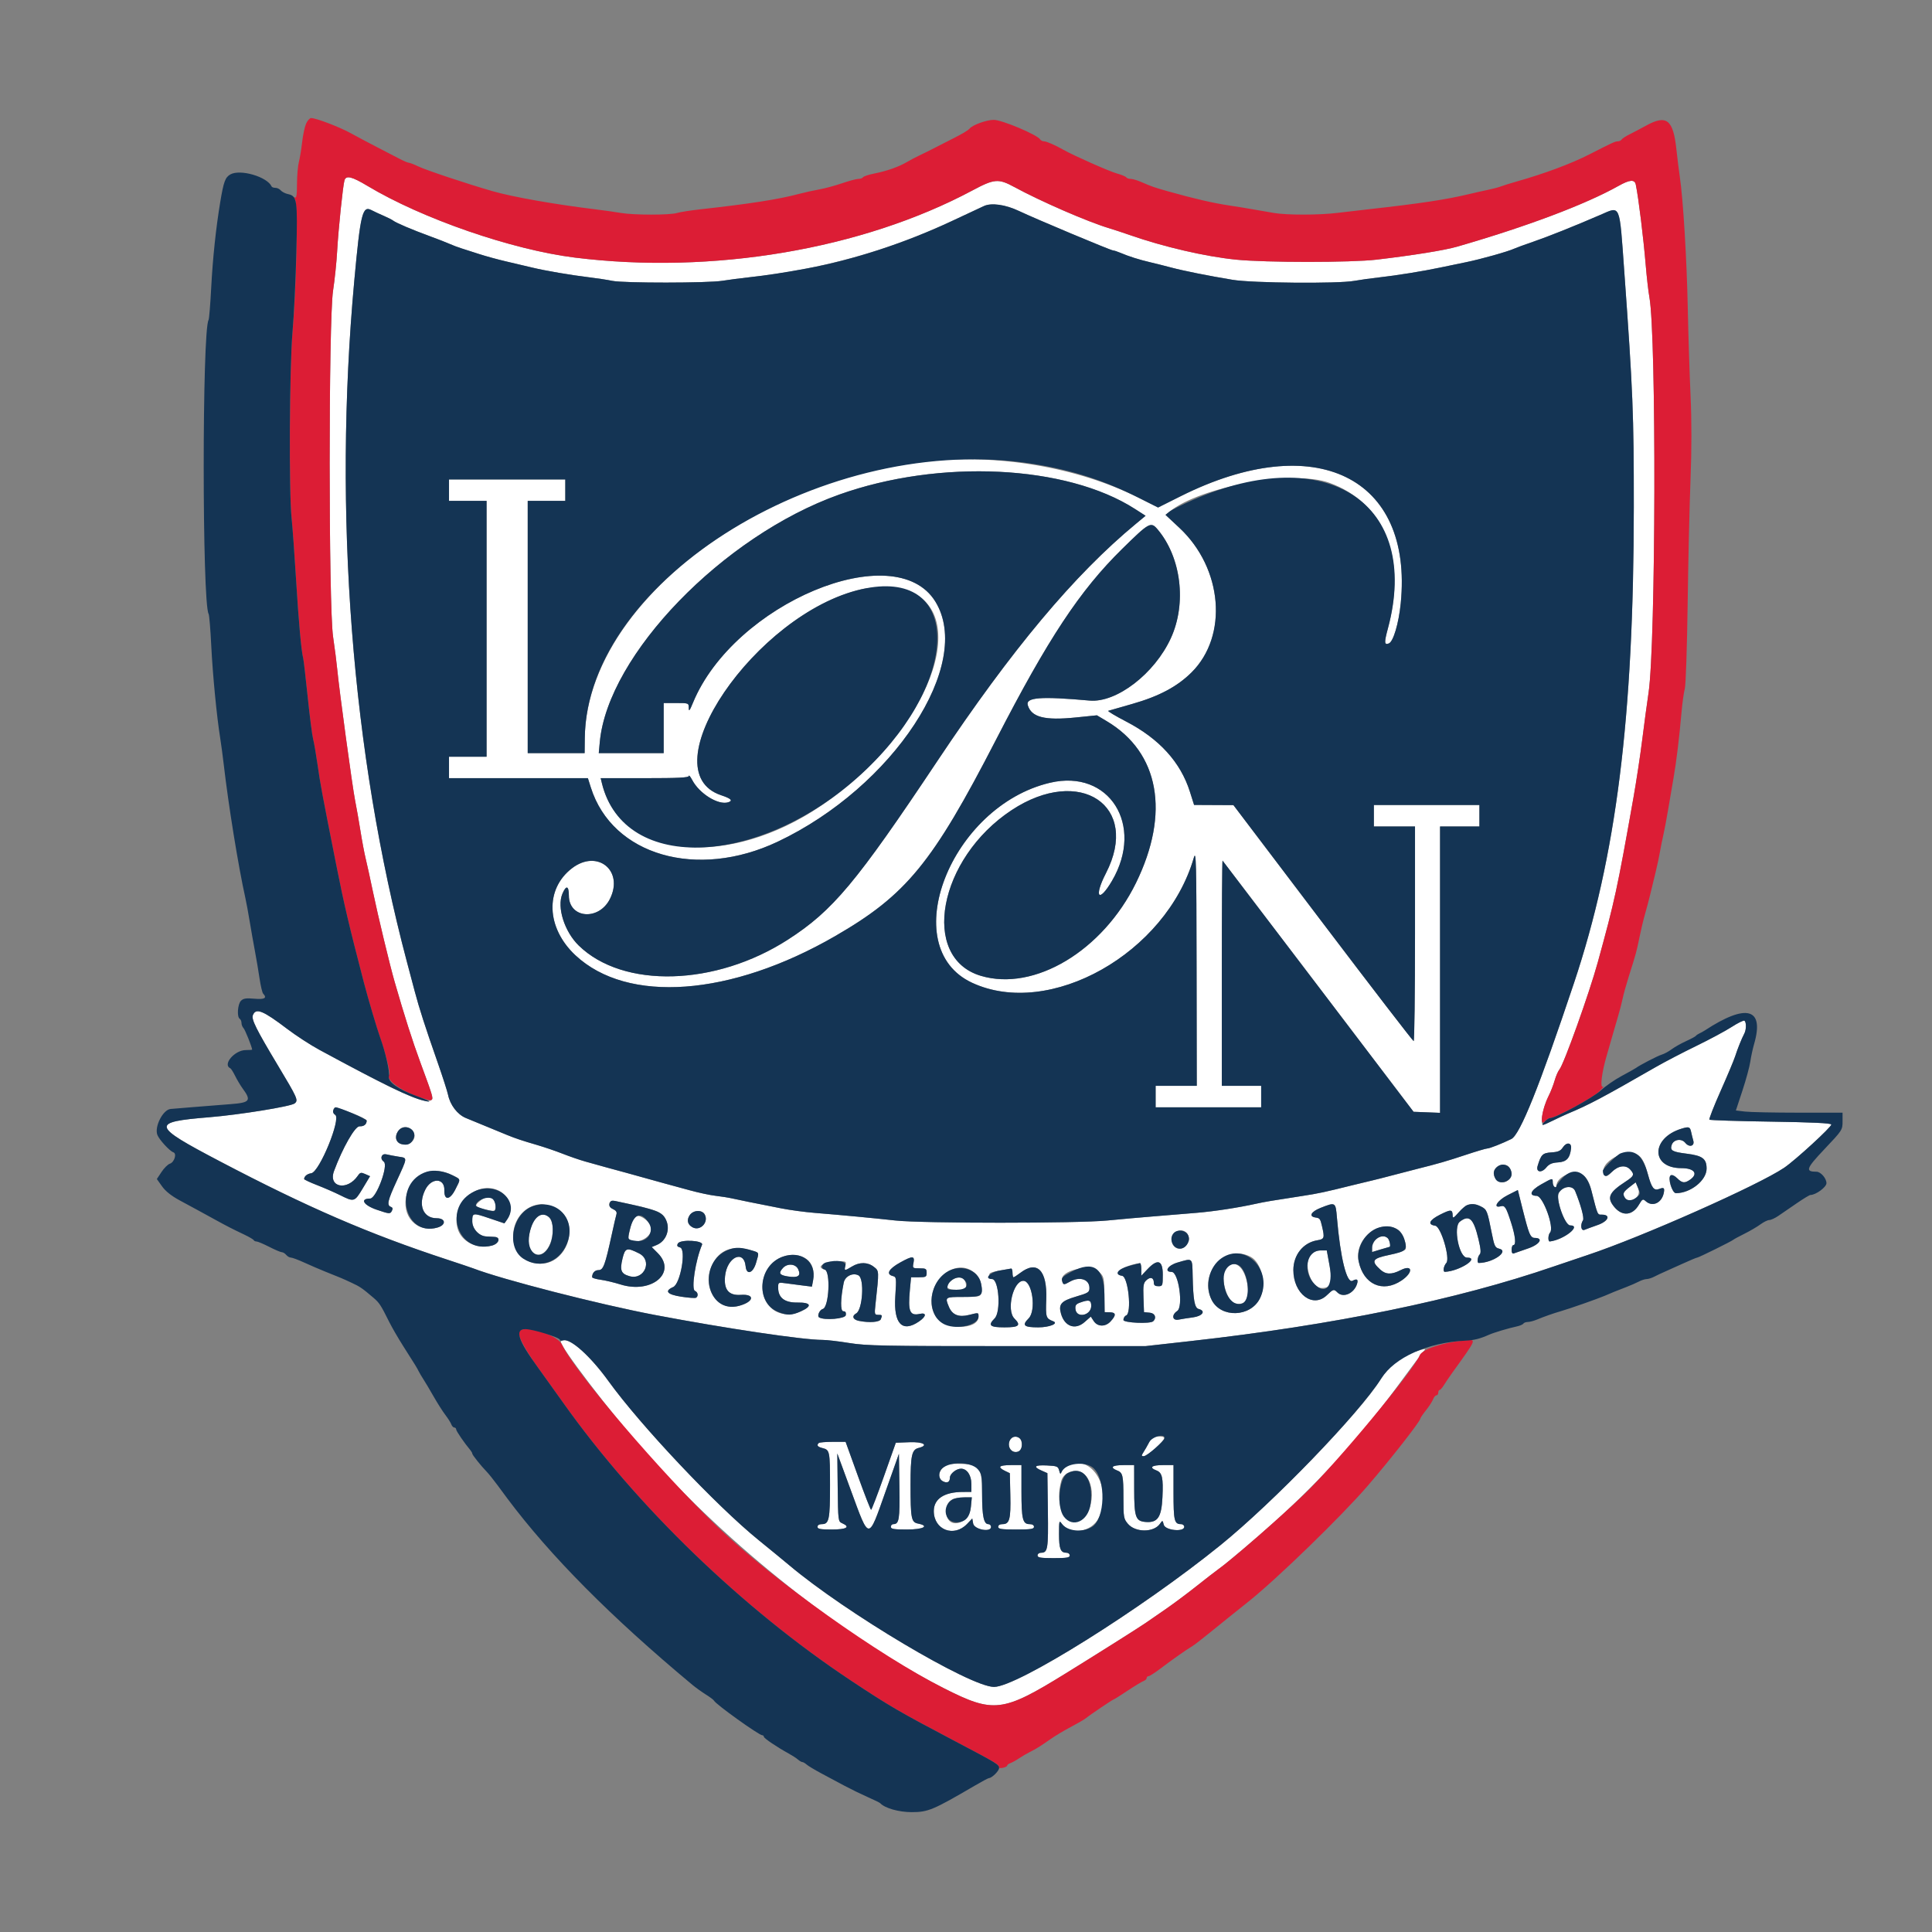 <svg
	id="svg"
	version="1.1"
	xmlns="http://www.w3.org/2000/svg"
	xmlns:xlink="http://www.w3.org/1999/xlink"
	width="400"
	height="400"
	viewBox="0, 0, 400,400"
>
	<rect x="0" y="0" width="400" height="400" fill="#808080" stroke="none"/>
	<g id="svgg">
		<path
			id="path0"
			d="M71.327 37.315 C 71.003 38.340,70.047 47.561,69.801 52.037 C 69.678 54.278,69.297 57.944,68.955 60.185 C 68.014 66.350,68.020 125.474,68.963 131.852 C 69.309 134.194,69.693 137.194,69.816 138.519 C 70.205 142.684,72.974 163.029,73.521 165.741 C 73.809 167.167,74.308 170.000,74.630 172.037 C 74.951 174.074,75.439 176.657,75.713 177.778 C 75.988 178.898,76.664 181.981,77.215 184.630 C 78.249 189.594,80.724 199.881,81.671 203.148 C 83.931 210.948,85.338 215.361,87.044 220.000 C 89.872 227.692,89.802 227.442,89.226 227.799 C 87.851 228.648,82.536 226.245,66.111 217.347 C 64.278 216.354,61.300 214.419,59.495 213.048 C 54.404 209.183,52.962 208.607,52.352 210.197 C 52.024 211.051,53.050 213.110,57.499 220.529 C 61.622 227.402,61.796 227.796,61.011 228.448 C 60.260 229.072,49.594 230.800,43.333 231.313 C 31.160 232.310,31.322 232.991,45.499 240.430 C 63.754 250.008,76.351 255.455,92.593 260.792 C 95.139 261.629,97.556 262.442,97.963 262.599 C 103.974 264.915,123.972 270.045,135.556 272.243 C 150.254 275.032,166.315 277.423,170.267 277.412 C 171.126 277.409,173.626 277.699,175.822 278.056 C 179.381 278.633,182.935 278.703,208.519 278.699 L 237.222 278.694 246.481 277.659 C 276.183 274.341,301.583 269.123,321.667 262.214 C 323.500 261.584,326.667 260.514,328.704 259.836 C 339.898 256.113,364.113 245.361,369.410 241.762 C 371.729 240.186,379.291 233.242,379.150 232.818 C 379.055 232.533,375.206 232.351,366.574 232.222 C 359.732 232.120,354.035 231.937,353.914 231.815 C 353.792 231.693,354.836 229.022,356.234 225.880 C 357.633 222.737,358.988 219.504,359.247 218.694 C 359.750 217.120,360.589 215.035,361.142 213.987 C 361.573 213.170,361.582 211.587,361.158 211.325 C 360.980 211.215,359.792 211.799,358.518 212.622 C 357.244 213.445,353.931 215.222,351.156 216.571 C 348.381 217.920,344.611 219.885,342.778 220.938 C 331.791 227.252,328.989 228.736,324.630 230.555 C 324.019 230.810,322.620 231.460,321.522 232.000 C 320.424 232.540,319.481 232.936,319.427 232.880 C 318.864 232.292,319.455 229.254,320.564 227.037 C 321.023 226.120,321.612 224.620,321.874 223.704 C 322.136 222.787,322.578 221.767,322.856 221.437 C 323.781 220.339,329.037 205.656,330.795 199.259 C 334.360 186.289,334.788 184.314,338.182 165.185 C 338.778 161.824,339.599 156.407,340.006 153.148 C 340.413 149.889,341.000 145.530,341.310 143.463 C 342.822 133.392,342.960 69.572,341.487 61.514 C 341.279 60.376,340.943 57.444,340.739 55.000 C 340.263 49.273,339.242 40.978,338.677 38.241 C 338.442 37.103,337.442 37.174,335.087 38.494 C 328.221 42.344,316.063 46.920,301.667 51.073 C 299.075 51.821,292.677 52.852,285.000 53.758 C 279.757 54.377,262.048 54.378,255.926 53.759 C 249.546 53.115,240.964 51.127,233.889 48.656 C 232.463 48.158,230.546 47.526,229.630 47.251 C 225.198 45.924,215.474 41.698,210.000 38.720 C 206.723 36.938,205.858 37.008,201.351 39.417 C 178.501 51.633,147.455 56.878,118.996 53.330 C 105.961 51.704,87.386 45.279,76.060 38.477 C 72.862 36.557,71.659 36.261,71.327 37.315 M210.948 43.674 C 214.469 45.341,229.994 51.852,230.447 51.852 C 230.649 51.852,231.339 52.076,231.981 52.350 C 233.705 53.087,235.853 53.766,238.148 54.301 C 239.269 54.563,241.185 55.044,242.407 55.371 C 245.012 56.068,250.221 57.111,255.206 57.934 C 259.322 58.614,277.039 58.765,280.395 58.149 C 281.502 57.946,283.824 57.623,285.556 57.430 C 289.161 57.029,294.637 56.146,298.148 55.401 C 299.472 55.120,301.889 54.619,303.519 54.288 C 306.575 53.667,312.213 52.082,313.519 51.477 C 313.926 51.288,315.676 50.649,317.407 50.057 C 320.464 49.012,325.933 46.825,331.357 44.479 C 335.564 42.660,335.261 41.945,336.279 56.061 C 338.079 81.008,338.272 85.768,338.262 105.000 C 338.240 148.595,334.625 177.354,325.880 203.519 C 318.730 224.910,314.703 234.935,312.905 235.821 C 311.051 236.734,308.402 237.778,307.937 237.778 C 307.669 237.778,305.649 238.377,303.447 239.109 C 299.592 240.392,297.713 240.934,293.333 242.029 C 292.213 242.309,289.963 242.893,288.333 243.326 C 286.704 243.760,284.704 244.267,283.889 244.454 C 283.074 244.640,281.324 245.063,280.000 245.392 C 274.288 246.815,272.961 247.099,269.630 247.610 C 263.205 248.596,261.829 248.827,260.074 249.216 C 256.366 250.038,251.504 250.784,247.778 251.101 C 245.639 251.283,241.639 251.613,238.889 251.834 C 236.139 252.055,231.806 252.441,229.259 252.692 C 223.023 253.306,190.927 253.305,185.370 252.690 C 180.859 252.191,174.365 251.578,168.693 251.115 C 166.650 250.949,163.567 250.535,161.841 250.196 C 155.674 248.985,153.127 248.470,151.667 248.140 C 150.852 247.956,149.269 247.702,148.148 247.577 C 147.028 247.451,144.611 246.934,142.778 246.428 C 140.944 245.922,138.528 245.265,137.407 244.966 C 136.287 244.668,134.537 244.183,133.519 243.888 C 132.500 243.594,130.750 243.108,129.630 242.808 C 127.205 242.161,123.916 241.254,121.111 240.460 C 119.991 240.143,117.907 239.425,116.481 238.864 C 115.056 238.303,112.639 237.480,111.111 237.034 C 108.114 236.160,106.738 235.700,105.000 234.991 C 101.696 233.643,97.778 232.030,96.416 231.457 C 94.693 230.732,93.195 228.767,92.765 226.667 C 92.619 225.954,91.626 222.870,90.557 219.815 C 88.023 212.573,86.816 208.826,85.877 205.290 C 85.456 203.704,84.714 200.907,84.228 199.074 C 72.808 155.996,68.957 106.107,73.349 58.148 C 74.620 44.263,75.039 42.528,76.886 43.493 C 77.479 43.802,78.630 44.337,79.444 44.683 C 80.259 45.029,81.146 45.480,81.416 45.686 C 82.044 46.167,85.303 47.549,89.074 48.933 C 90.704 49.531,92.537 50.247,93.148 50.523 C 93.759 50.800,94.843 51.207,95.556 51.429 C 96.269 51.650,97.935 52.185,99.259 52.616 C 100.583 53.048,103.083 53.730,104.815 54.133 C 106.546 54.535,108.963 55.104,110.185 55.398 C 112.963 56.067,118.157 56.953,122.037 57.422 C 123.667 57.619,125.800 57.946,126.777 58.149 C 129.107 58.633,146.554 58.621,149.559 58.134 C 150.844 57.925,153.427 57.588,155.299 57.385 C 170.046 55.783,183.886 51.935,197.037 45.782 C 200.194 44.305,203.194 42.901,203.704 42.663 C 205.246 41.943,208.148 42.348,210.948 43.674 M191.746 95.564 C 154.308 99.842,121.359 126.539,121.075 152.826 L 121.041 155.926 115.150 155.926 L 109.259 155.926 109.259 129.815 L 109.259 103.704 113.148 103.704 L 117.037 103.704 117.037 101.481 L 117.037 99.259 105.000 99.259 L 92.963 99.259 92.963 101.481 L 92.963 103.704 96.852 103.704 L 100.741 103.704 100.741 130.185 L 100.741 156.667 96.852 156.667 L 92.963 156.667 92.963 158.889 L 92.963 161.111 107.340 161.111 L 121.717 161.111 122.332 163.056 C 126.776 177.100,144.311 182.177,161.026 174.259 C 184.959 162.922,201.648 137.484,193.646 124.537 C 185.286 111.010,151.922 124.954,143.467 145.509 C 142.783 147.172,142.608 147.387,142.601 146.574 C 142.593 145.561,142.579 145.556,140.000 145.556 L 137.407 145.556 137.407 150.741 L 137.407 155.926 130.687 155.926 L 123.967 155.926 124.183 153.608 C 125.866 135.593,149.657 110.997,173.704 102.413 C 194.537 94.976,220.759 96.242,234.983 105.371 L 237.187 106.786 235.168 108.457 C 222.395 119.024,209.473 134.459,194.107 157.503 C 177.237 182.802,172.440 188.538,163.143 194.533 C 148.160 204.194,129.009 204.733,119.810 195.752 C 116.862 192.873,115.270 187.842,116.430 185.065 C 117.205 183.210,117.778 183.352,117.778 185.399 C 117.778 190.185,124.011 190.689,126.291 186.087 C 129.194 180.227,123.668 175.765,118.443 179.750 C 112.780 184.069,113.087 192.122,119.130 197.775 C 129.921 207.870,151.297 206.293,172.916 193.807 C 187.658 185.293,193.063 178.694,206.216 153.148 C 217.000 132.202,223.567 122.266,232.306 113.673 C 237.961 108.113,238.271 107.943,239.695 109.635 C 244.563 115.424,245.714 124.919,242.419 132.115 C 239.046 139.484,231.158 145.544,225.590 145.046 C 215.437 144.137,212.296 144.376,212.797 146.019 C 213.554 148.504,216.287 149.200,222.719 148.545 L 227.105 148.099 229.165 149.327 C 240.017 155.796,242.280 168.333,235.204 182.778 C 228.310 196.849,214.168 205.330,203.087 202.039 C 190.439 198.283,194.261 177.729,209.470 167.715 C 223.607 158.407,236.167 166.825,228.974 180.787 C 226.415 185.753,227.467 187.079,230.228 182.367 C 236.992 170.826,229.643 159.184,217.407 162.058 C 196.797 166.899,185.407 196.089,201.250 203.467 C 217.321 210.950,241.439 197.359,247.164 177.593 C 247.647 175.927,247.705 178.212,247.739 200.278 L 247.778 224.815 243.519 224.815 L 239.259 224.815 239.259 227.037 L 239.259 229.259 250.185 229.259 L 261.111 229.259 261.111 227.037 L 261.111 224.815 257.037 224.815 L 252.963 224.815 252.963 201.420 C 252.963 188.552,253.031 178.094,253.114 178.179 C 253.197 178.264,262.130 190.000,272.964 204.259 L 292.663 230.185 295.405 230.293 L 298.148 230.402 298.148 200.756 L 298.148 171.111 302.222 171.111 L 306.296 171.111 306.296 168.889 L 306.296 166.667 295.370 166.667 L 284.444 166.667 284.444 168.889 L 284.444 171.111 288.704 171.111 L 292.963 171.111 292.963 193.333 C 292.963 205.556,292.838 215.554,292.685 215.552 C 292.532 215.550,284.074 204.556,273.889 191.121 L 255.370 166.694 251.296 166.674 L 247.222 166.653 246.351 163.900 C 244.421 157.801,240.010 152.947,233.169 149.392 C 230.929 148.229,229.258 147.227,229.456 147.166 C 229.653 147.105,231.898 146.461,234.444 145.735 C 239.966 144.160,243.733 142.156,246.691 139.220 C 254.322 131.645,253.155 117.669,244.191 109.291 L 241.305 106.594 242.117 105.937 C 248.538 100.737,267.729 97.259,275.185 99.943 C 286.634 104.064,291.268 115.552,287.353 130.109 C 286.561 133.053,286.593 133.583,287.540 133.219 C 288.466 132.864,289.590 129.082,290.005 124.926 C 292.622 98.710,272.289 88.806,244.446 102.735 L 239.768 105.076 235.736 103.053 C 223.146 96.737,206.411 93.888,191.746 95.564 M188.333 122.378 C 202.055 128.142,190.602 154.030,168.137 168.031 C 149.001 179.957,128.227 177.140,124.610 162.130 L 124.364 161.111 133.478 161.111 C 140.514 161.111,142.596 161.006,142.609 160.648 C 142.618 160.394,142.940 160.781,143.325 161.509 C 144.817 164.331,148.731 166.749,150.764 166.104 C 151.806 165.773,151.364 165.329,149.320 164.650 C 134.222 159.635,156.414 127.015,178.333 122.002 C 181.169 121.353,186.358 121.548,188.333 122.378 M72.833 230.434 C 74.534 231.080,75.923 231.788,75.920 232.008 C 75.909 232.791,75.357 233.234,74.444 233.191 C 73.504 233.147,70.941 237.635,69.157 242.447 C 67.903 245.830,71.871 246.630,74.074 243.438 C 74.564 242.728,74.747 242.685,75.623 243.076 L 76.616 243.519 75.116 246.019 C 73.406 248.868,73.324 248.894,70.452 247.463 C 69.287 246.883,67.125 245.940,65.648 245.368 C 64.171 244.796,62.966 244.229,62.969 244.108 C 62.984 243.533,63.605 243.025,64.439 242.908 C 66.139 242.668,70.690 231.534,69.387 230.805 C 68.813 230.484,68.893 229.259,69.488 229.259 C 69.627 229.259,71.132 229.788,72.833 230.434 M85.372 234.076 C 86.621 235.456,85.119 237.380,83.172 236.891 C 81.987 236.594,81.631 235.393,82.385 234.241 C 83.112 233.132,84.451 233.058,85.372 234.076 M350.130 234.352 C 350.252 234.912,350.453 235.722,350.576 236.153 C 350.906 237.304,349.741 237.627,348.919 236.612 C 348.121 235.627,346.473 235.898,346.099 237.075 C 345.739 238.209,346.216 238.482,349.215 238.859 C 352.491 239.270,353.333 239.903,353.333 241.953 C 353.333 244.375,350.028 247.025,346.993 247.035 C 346.180 247.038,345.213 243.774,345.901 243.349 C 346.181 243.176,346.708 243.409,347.239 243.939 C 348.265 244.965,348.795 245.024,349.918 244.238 C 351.669 243.011,350.789 241.852,348.106 241.852 C 341.752 241.852,341.783 235.615,348.146 233.679 C 349.677 233.214,349.898 233.288,350.130 234.352 M325.273 237.753 C 325.044 239.794,324.347 240.550,322.590 240.661 C 321.324 240.741,320.735 240.997,320.129 241.733 C 319.145 242.926,317.956 242.697,318.348 241.391 C 319.058 239.026,319.383 238.708,321.212 238.591 C 322.609 238.501,323.097 238.287,323.577 237.555 C 324.329 236.408,325.409 236.534,325.273 237.753 M339.433 239.352 C 340.098 239.932,340.626 241.067,341.171 243.087 C 341.944 245.950,342.426 246.581,343.522 246.161 C 344.450 245.805,344.635 245.921,344.507 246.776 C 344.172 248.999,342.180 250.006,340.723 248.688 C 340.145 248.164,340.027 248.227,339.312 249.438 C 337.993 251.674,335.896 251.877,334.255 249.928 C 332.611 247.973,333.082 246.897,336.574 244.628 C 338.309 243.501,338.442 243.160,337.535 242.159 C 336.587 241.111,335.043 241.311,333.699 242.654 C 332.757 243.596,332.462 243.724,332.195 243.302 C 330.591 240.769,337.029 237.255,339.433 239.352 M82.530 239.479 C 84.408 239.777,84.435 239.479,82.073 244.630 C 80.258 248.586,80.050 249.530,80.919 249.863 C 81.321 250.018,81.373 250.252,81.113 250.737 C 80.777 251.365,80.609 251.350,77.989 250.458 C 75.247 249.525,74.439 248.148,76.634 248.148 C 77.903 248.148,80.464 241.256,79.466 240.526 C 78.533 239.844,78.993 238.742,80.096 239.017 C 80.552 239.131,81.648 239.339,82.530 239.479 M312.580 241.828 C 313.117 242.832,313.058 243.556,312.381 244.233 C 311.156 245.457,309.259 244.604,309.259 242.829 C 309.259 241.284,311.868 240.498,312.580 241.828 M93.738 243.351 C 95.451 244.225,95.414 244.018,94.269 246.277 C 93.135 248.515,91.932 248.585,91.997 246.409 C 92.075 243.853,89.321 243.777,88.056 246.300 C 86.485 249.436,87.586 252.222,90.396 252.222 C 92.310 252.222,92.426 253.623,90.556 254.155 C 86.309 255.364,82.939 251.708,84.224 247.288 C 85.512 242.857,89.519 241.199,93.738 243.351 M327.957 243.426 C 328.586 243.971,329.113 245.028,329.482 246.481 C 330.802 251.681,330.716 251.481,331.638 251.481 C 333.561 251.481,333.024 252.835,330.789 253.621 C 329.642 254.024,328.412 254.475,328.056 254.624 C 327.334 254.925,327.128 253.607,327.744 252.634 C 328.025 252.190,327.298 249.487,326.121 246.603 C 325.604 245.335,323.594 245.553,322.728 246.971 C 322.025 248.122,323.976 253.704,325.081 253.704 C 327.549 253.704,323.765 256.695,320.873 257.031 C 320.460 257.079,320.497 255.659,320.921 255.191 C 321.852 254.161,319.462 247.596,318.152 247.585 C 316.439 247.572,316.861 246.467,319.050 245.231 C 321.465 243.868,321.481 243.865,321.481 244.793 C 321.481 245.188,321.648 245.615,321.852 245.741 C 322.056 245.867,322.222 245.805,322.222 245.604 C 322.222 243.464,326.241 241.938,327.957 243.426 M337.565 245.623 C 336.094 246.753,335.918 247.072,336.335 247.850 C 337.288 249.631,339.953 247.890,339.160 246.005 L 338.649 244.791 337.565 245.623 M102.846 246.321 C 105.406 247.291,106.480 250.368,104.996 252.485 L 104.437 253.284 101.321 252.231 C 97.866 251.063,97.778 251.078,97.778 252.856 C 97.778 254.393,99.149 255.899,100.631 255.989 C 101.201 256.024,102.000 256.069,102.407 256.089 C 103.736 256.154,103.319 257.501,101.852 257.882 C 98.754 258.687,95.575 257.128,94.759 254.403 C 93.314 249.583,98.302 244.599,102.846 246.321 M316.617 255.278 C 316.860 255.893,317.299 256.296,317.725 256.296 C 319.652 256.296,318.787 257.665,316.339 258.488 C 314.992 258.941,313.681 259.398,313.426 259.502 C 313.126 259.625,312.963 259.354,312.963 258.735 C 312.963 258.208,313.130 257.778,313.333 257.778 C 313.939 257.778,313.749 255.911,312.860 253.148 C 311.819 249.913,311.570 249.520,310.699 249.748 C 308.976 250.198,310.021 248.520,312.126 247.455 L 314.252 246.380 315.234 250.320 C 315.774 252.487,316.396 254.718,316.617 255.278 M99.494 248.545 C 98.161 249.594,98.256 249.846,100.164 250.326 C 102.473 250.908,102.593 250.874,102.593 249.643 C 102.593 247.835,101.079 247.299,99.494 248.545 M131.744 249.595 C 133.620 250.002,135.674 250.604,136.310 250.933 C 139.053 252.351,138.840 256.571,135.966 257.761 L 134.931 258.190 136.169 259.428 C 140.225 263.484,134.922 267.956,128.459 265.931 C 127.168 265.526,125.319 265.088,124.352 264.957 C 123.384 264.826,122.593 264.588,122.593 264.427 C 122.593 263.569,123.142 262.963,123.918 262.963 C 124.905 262.963,125.273 261.972,126.669 255.556 C 127.089 253.620,127.522 251.747,127.630 251.392 C 127.763 250.955,127.534 250.614,126.921 250.334 C 125.624 249.743,125.991 248.360,127.367 248.651 C 127.899 248.764,129.868 249.188,131.744 249.595 M113.889 249.666 C 121.047 251.613,117.794 263.114,110.547 261.480 C 104.006 260.004,105.249 249.839,112.037 249.293 C 112.241 249.277,113.074 249.445,113.889 249.666 M276.797 252.084 C 277.502 260.422,278.833 265.810,280.030 265.169 C 280.960 264.671,281.257 264.884,280.956 265.833 C 280.328 267.809,278.092 268.780,276.905 267.593 C 276.156 266.843,276.063 266.868,274.702 268.170 C 271.818 270.930,267.778 267.888,267.778 262.956 C 267.778 259.804,269.826 257.259,272.743 256.786 C 274.193 256.550,274.275 256.314,273.727 253.952 C 273.347 252.312,273.265 252.201,272.349 252.067 C 270.898 251.855,271.429 250.860,273.410 250.080 C 276.518 248.855,276.524 248.859,276.797 252.084 M306.680 249.822 C 307.840 250.422,307.944 250.685,308.864 255.356 C 309.380 257.978,309.546 258.328,310.368 258.520 C 312.564 259.034,309.074 261.481,306.146 261.481 C 305.761 261.481,305.909 260.165,306.343 259.731 C 306.652 259.422,306.593 258.612,306.114 256.602 C 305.081 252.264,304.201 251.429,302.244 252.934 C 300.829 254.021,302.090 260.370,303.720 260.370 C 306.504 260.370,302.167 263.180,299.167 263.320 C 298.682 263.343,298.867 262.119,299.445 261.481 C 300.292 260.545,298.332 253.943,297.156 253.775 C 295.499 253.537,295.883 252.625,298.115 251.498 C 300.385 250.352,300.732 250.370,300.755 251.636 C 300.767 252.303,300.930 252.225,301.958 251.061 C 303.656 249.140,304.787 248.843,306.680 249.822 M145.913 251.457 C 146.773 253.065,144.975 254.953,143.391 254.105 C 142.356 253.551,142.125 252.612,142.778 251.614 C 143.505 250.505,145.354 250.412,145.913 251.457 M110.789 252.430 C 109.684 253.835,109.080 257.126,109.698 258.380 C 111.256 261.548,114.444 258.951,114.444 254.514 C 114.444 251.631,112.355 250.439,110.789 252.430 M131.167 252.150 C 130.706 253.056,129.936 256.356,130.138 256.558 C 131.441 257.860,134.815 256.359,134.815 254.477 C 134.815 252.778,131.819 250.867,131.167 252.150 M289.522 254.653 C 290.397 255.219,291.344 257.747,291.009 258.622 C 290.886 258.941,289.540 259.417,287.619 259.820 C 284.091 260.560,283.794 261.055,285.791 262.870 C 286.918 263.895,288.113 263.926,289.969 262.979 C 292.521 261.677,292.648 263.477,290.122 265.150 C 286.251 267.714,282.310 265.934,281.299 261.166 C 280.302 256.463,285.703 252.184,289.522 254.653 M245.986 255.726 C 246.319 256.455,246.279 256.824,245.785 257.577 C 244.701 259.231,242.593 258.630,242.593 256.667 C 242.593 254.699,245.190 253.978,245.986 255.726 M284.815 256.667 C 284.407 257.074,284.074 257.816,284.074 258.316 L 284.074 259.224 285.833 258.690 C 286.801 258.396,287.634 258.154,287.685 258.152 C 287.982 258.139,287.706 256.743,287.333 256.370 C 286.673 255.710,285.651 255.831,284.815 256.667 M145.348 257.718 C 143.987 260.913,143.064 266.957,143.889 267.273 C 144.502 267.509,144.635 268.357,144.109 268.682 C 143.924 268.796,142.530 268.697,141.011 268.460 C 138.103 268.008,137.510 267.286,139.375 266.467 C 140.882 265.805,142.127 258.618,140.795 258.270 C 140.210 258.117,140.098 257.917,140.342 257.459 C 140.828 256.549,145.737 256.803,145.348 257.718 M155.833 258.944 C 157.211 259.371,157.186 259.278,156.530 261.481 C 155.890 263.630,154.563 264.067,154.377 262.189 C 154.022 258.603,150.515 260.268,150.115 264.212 C 149.830 267.017,150.879 268.262,153.382 268.088 C 156.355 267.881,156.128 269.500,153.066 270.346 C 148.594 271.580,145.231 266.680,147.363 262.037 C 148.906 258.678,151.689 257.661,155.833 258.944 M128.878 260.599 C 128.298 263.021,128.576 263.718,130.324 264.220 C 133.422 265.108,135.174 260.946,132.309 259.503 C 129.772 258.225,129.421 258.337,128.878 260.599 M271.481 259.630 C 269.700 261.411,271.329 266.667,273.663 266.667 C 275.567 266.667,275.933 265.645,275.289 262.130 L 274.696 258.889 273.459 258.889 C 272.716 258.889,271.926 259.185,271.481 259.630 M167.034 260.720 C 168.174 261.525,168.693 263.215,168.354 265.018 L 168.098 266.385 166.179 266.147 C 165.123 266.017,163.551 265.811,162.685 265.691 C 161.129 265.474,161.111 265.484,161.111 266.604 C 161.111 268.690,162.446 269.717,165.109 269.679 C 167.932 269.639,168.236 270.401,165.833 271.491 C 161.019 273.677,156.712 269.777,158.129 264.515 C 159.205 260.518,163.910 258.513,167.034 260.720 M258.904 260.193 C 261.233 261.397,262.268 266.048,260.833 268.863 C 258.868 272.716,252.817 272.910,250.885 269.183 C 248.040 263.695,253.607 257.454,258.904 260.193 M189.121 261.526 C 188.914 262.558,188.955 262.593,190.380 262.593 C 191.703 262.593,191.852 262.686,191.852 263.519 C 191.852 264.364,191.712 264.444,190.239 264.444 L 188.626 264.444 188.390 266.944 C 187.958 271.512,188.345 272.482,190.416 272.027 C 191.899 271.701,191.811 272.550,190.252 273.611 C 186.800 275.961,184.995 274.063,185.358 268.464 C 185.612 264.536,185.594 264.385,184.848 264.190 C 183.377 263.805,183.975 262.714,186.389 261.377 C 188.971 259.947,189.431 259.972,189.121 261.526 M246.927 264.169 C 247.037 269.202,247.327 270.789,248.177 271.011 C 249.716 271.414,248.982 272.485,246.985 272.750 C 245.938 272.889,244.605 273.098,244.022 273.214 C 242.712 273.476,242.504 272.250,243.720 271.434 C 245.045 270.545,244.022 263.333,242.571 263.333 C 240.936 263.333,241.793 261.976,243.796 261.393 C 247.001 260.460,246.843 260.320,246.927 264.169 M175.033 262.037 C 174.753 263.154,174.835 263.166,176.380 262.224 C 177.959 261.261,179.648 261.283,180.921 262.285 C 182.033 263.159,182.026 262.981,181.251 270.093 C 181.034 272.089,181.068 272.222,181.806 272.222 C 182.669 272.222,182.695 272.264,182.368 273.118 C 182.128 273.744,180.008 273.909,177.824 273.472 C 176.577 273.223,176.301 272.464,177.262 271.926 C 178.604 271.175,179.000 264.728,177.744 264.056 C 176.566 263.426,174.951 264.226,174.682 265.573 C 174.000 268.981,173.967 271.481,174.604 271.481 C 175.043 271.481,175.201 271.728,175.118 272.289 C 175.007 273.048,170.652 273.410,169.583 272.749 C 169.122 272.464,169.685 271.183,170.347 271.010 C 171.647 270.670,172.007 263.187,170.739 262.855 C 168.775 262.342,170.568 261.223,173.466 261.154 C 175.208 261.112,175.258 261.141,175.033 262.037 M236.296 262.804 L 236.296 264.127 237.544 262.804 C 239.683 260.536,240.741 260.894,240.741 263.889 C 240.741 266.210,240.708 266.296,239.815 266.296 C 239.145 266.296,238.889 266.097,238.889 265.577 C 238.889 264.523,238.205 264.278,237.370 265.034 C 236.737 265.606,236.653 266.098,236.745 268.681 L 236.852 271.667 238.073 271.784 C 239.142 271.887,239.513 272.860,238.750 273.561 C 238.132 274.130,232.593 273.883,232.593 273.287 C 232.593 272.892,232.843 272.473,233.148 272.356 C 234.366 271.889,233.598 264.323,232.315 264.141 C 230.038 263.818,232.678 261.947,236.019 261.517 C 236.171 261.498,236.296 262.077,236.296 262.804 M162.094 262.529 C 161.117 263.609,161.365 264.011,163.176 264.283 C 165.259 264.595,165.878 264.151,165.257 262.788 C 164.737 261.645,163.021 261.505,162.094 262.529 M253.915 262.434 C 252.482 263.867,253.818 269.365,255.716 269.842 C 257.891 270.387,258.840 268.764,258.199 265.596 C 257.497 262.125,255.614 260.735,253.915 262.434 M227.696 263.454 C 228.539 264.297,228.616 264.662,228.658 268.018 L 228.704 271.667 229.815 271.696 C 231.093 271.729,231.121 272.311,229.908 273.611 C 228.843 274.753,227.228 274.709,226.447 273.518 L 225.840 272.591 224.541 273.732 C 222.621 275.417,220.431 274.647,219.678 272.020 C 219.106 270.027,219.686 269.356,222.763 268.451 C 225.313 267.701,225.556 267.546,225.556 266.667 C 225.556 264.851,223.522 264.204,221.481 265.370 C 220.253 266.072,220.120 266.056,219.890 265.175 C 219.317 262.983,225.797 261.554,227.696 263.454 M201.782 263.516 C 202.926 264.479,203.561 266.476,203.143 267.794 C 202.936 268.446,202.562 268.519,199.419 268.519 C 195.647 268.519,195.616 268.540,196.464 270.570 C 197.161 272.238,198.500 272.778,200.618 272.245 C 202.637 271.737,202.593 271.729,202.593 272.585 C 202.593 275.441,195.462 275.391,193.713 272.522 C 190.422 267.124,197.147 259.617,201.782 263.516 M209.630 263.519 C 209.630 264.028,209.724 264.444,209.840 264.444 C 209.955 264.444,210.596 264.028,211.263 263.519 C 214.734 260.871,216.832 263.016,216.616 268.989 C 216.479 272.767,216.541 272.963,218.064 273.558 C 219.241 274.018,217.273 274.815,214.960 274.815 C 211.965 274.815,211.522 274.404,212.963 272.963 C 214.587 271.339,213.724 265.185,211.872 265.185 C 209.756 265.185,208.315 271.278,210.027 272.990 C 211.446 274.408,210.986 274.815,207.963 274.815 C 204.926 274.815,204.480 274.409,205.926 272.963 C 207.276 271.613,206.820 264.815,205.380 264.815 C 205.069 264.815,204.815 264.500,204.815 264.116 C 204.815 263.427,204.880 263.405,209.352 262.640 C 209.505 262.614,209.630 263.009,209.630 263.519 M197.166 264.989 C 195.452 266.189,195.796 267.037,197.998 267.037 C 199.840 267.037,200.000 266.969,200.000 266.185 C 200.000 264.548,198.624 263.967,197.166 264.989 M223.590 269.697 C 222.756 270.001,222.573 270.270,222.664 271.056 C 222.891 273.012,225.926 272.361,225.926 270.357 C 225.926 269.152,225.451 269.018,223.590 269.697 M116.132 277.744 C 115.691 278.457,126.534 292.652,133.556 300.556 C 150.975 320.160,175.034 339.206,195.428 349.535 C 205.726 354.751,207.583 354.527,220.556 346.512 C 227.136 342.446,235.823 336.967,237.161 336.038 C 237.806 335.591,239.667 334.306,241.296 333.184 C 242.926 332.061,245.843 329.886,247.778 328.349 C 249.713 326.813,251.713 325.264,252.222 324.908 C 253.733 323.850,259.913 318.629,263.889 315.050 C 273.746 306.181,282.076 296.912,290.400 285.556 C 292.415 282.806,294.316 280.264,294.625 279.907 C 295.316 279.108,295.391 279.105,292.539 279.987 C 290.113 280.736,287.432 283.004,285.738 285.741 C 281.586 292.446,263.473 311.172,252.690 319.905 C 236.339 333.149,210.605 349.259,205.801 349.259 C 200.881 349.259,175.044 333.896,163.333 324.007 C 162.417 323.232,159.583 320.907,157.037 318.840 C 148.287 311.735,132.632 295.155,125.981 285.950 C 121.711 280.040,117.092 276.191,116.132 277.744 M209.333 297.852 C 208.214 298.972,209.266 301.024,210.723 300.561 C 211.446 300.332,211.667 299.743,211.488 298.519 C 211.336 297.469,210.099 297.086,209.333 297.852 M237.918 298.611 C 237.577 299.273,237.053 300.190,236.754 300.648 C 235.763 302.169,237.269 301.640,239.275 299.764 C 241.454 297.726,241.528 297.407,239.824 297.407 C 238.747 297.407,238.437 297.603,237.918 298.611 M169.506 298.765 C 169.034 299.238,169.265 299.551,170.274 299.804 C 171.796 300.186,171.840 300.403,171.846 307.524 C 171.852 314.586,171.650 315.556,170.172 315.556 C 169.608 315.556,169.259 315.768,169.259 316.111 C 169.259 316.559,169.835 316.667,172.222 316.667 C 175.287 316.667,176.135 316.148,174.352 315.366 C 173.534 315.007,173.517 314.869,173.437 307.963 L 173.356 300.926 176.215 308.704 C 180.016 319.044,179.724 319.039,183.333 308.839 L 186.111 300.991 186.212 307.762 C 186.314 314.593,186.159 315.556,184.955 315.556 C 184.674 315.556,184.444 315.806,184.444 316.111 C 184.444 316.564,185.062 316.667,187.778 316.667 C 191.186 316.667,192.539 315.934,190.050 315.436 C 188.668 315.160,188.519 314.374,188.519 307.385 C 188.519 301.323,188.777 300.135,190.172 299.785 C 192.380 299.231,191.198 298.484,188.290 298.596 L 185.468 298.704 183.012 305.647 C 181.661 309.466,180.464 312.591,180.353 312.591 C 180.241 312.592,179.008 309.426,177.612 305.556 L 175.074 298.519 172.414 298.519 C 170.950 298.519,169.642 298.630,169.506 298.765 M196.296 303.206 C 194.456 303.947,193.822 305.937,195.193 306.671 C 196.098 307.155,196.667 306.867,196.667 305.925 C 196.667 305.133,197.985 304.074,198.971 304.074 C 200.193 304.074,201.111 305.425,201.111 307.222 L 201.111 308.889 199.352 308.891 C 195.500 308.895,193.333 310.319,193.333 312.846 C 193.333 316.751,197.501 318.362,200.226 315.511 L 201.296 314.390 201.483 315.436 C 201.705 316.675,205.185 317.329,205.185 316.131 C 205.185 315.815,204.931 315.556,204.620 315.556 C 203.686 315.556,203.333 313.879,203.333 309.441 C 203.333 303.979,202.858 303.246,199.217 303.086 C 197.916 303.029,196.602 303.083,196.296 303.206 M221.062 303.501 C 220.526 303.804,219.962 304.348,219.808 304.711 C 219.565 305.284,219.496 305.249,219.286 304.444 C 219.064 303.599,218.844 303.509,216.744 303.408 C 214.202 303.286,213.813 303.663,215.648 304.470 L 216.852 305.000 216.952 312.731 C 217.056 320.764,216.938 321.481,215.510 321.481 C 215.128 321.481,214.815 321.731,214.815 322.037 C 214.815 322.490,215.432 322.593,218.148 322.593 C 220.864 322.593,221.481 322.490,221.481 322.037 C 221.481 321.731,221.181 321.481,220.815 321.481 C 219.579 321.481,219.259 320.688,219.259 317.621 C 219.259 314.872,219.301 314.709,219.816 315.445 C 221.540 317.906,225.948 317.252,227.467 314.309 C 230.519 308.399,225.972 300.726,221.062 303.501 M207.037 303.683 C 207.037 303.876,207.495 304.253,208.056 304.521 L 209.074 305.009 209.178 309.544 C 209.292 314.521,209.017 315.556,207.580 315.556 C 207.015 315.556,206.667 315.768,206.667 316.111 C 206.667 316.568,207.325 316.667,210.370 316.667 C 213.416 316.667,214.074 316.568,214.074 316.111 C 214.074 315.768,213.726 315.556,213.161 315.556 C 211.731 315.556,211.481 314.542,211.481 308.728 L 211.481 303.333 209.259 303.333 C 208.037 303.333,207.037 303.491,207.037 303.683 M230.370 303.713 C 230.370 303.922,230.764 304.242,231.246 304.425 C 232.468 304.890,232.593 305.424,232.593 310.187 C 232.593 314.118,232.651 314.458,233.511 315.479 C 235.057 317.316,238.868 317.323,240.151 315.492 C 240.699 314.710,240.700 314.710,240.946 315.687 C 241.239 316.856,245.185 317.250,245.185 316.111 C 245.185 315.806,244.885 315.556,244.519 315.556 C 243.129 315.556,242.963 314.854,242.963 309.000 L 242.963 303.333 240.741 303.333 C 238.421 303.333,237.833 303.832,239.434 304.441 C 240.626 304.894,240.865 305.968,240.672 310.010 C 240.475 314.124,239.690 315.291,237.243 315.110 C 235.102 314.951,234.827 314.172,234.820 308.241 L 234.815 303.333 232.593 303.333 C 231.322 303.333,230.370 303.496,230.370 303.713 M224.617 305.324 C 227.353 308.060,225.901 315.000,222.593 315.000 C 219.872 315.000,218.499 310.969,219.727 306.583 C 220.287 304.581,223.140 303.847,224.617 305.324 M201.021 311.921 C 200.649 315.787,195.915 316.774,195.932 312.981 C 195.941 310.845,196.943 310.030,199.584 310.011 L 201.205 310.000 201.021 311.921 "
			stroke="none"
			fill="#ffffff"
			fill-rule="evenodd"
		></path>
		<path
			id="path1"
			d="M63.369 25.608 C 63.086 26.248,62.721 27.957,62.559 29.405 C 62.397 30.852,62.092 32.704,61.882 33.519 C 61.671 34.333,61.495 36.385,61.490 38.077 C 61.484 40.439,61.374 41.090,61.019 40.877 C 60.719 40.697,60.740 40.825,61.077 41.242 C 61.733 42.050,61.418 58.949,60.566 68.704 C 59.930 75.970,59.797 101.855,60.367 107.222 C 60.562 109.056,60.981 114.806,61.298 120.000 C 61.830 128.723,62.394 134.937,62.776 136.296 C 62.862 136.602,63.278 140.185,63.702 144.259 C 64.125 148.333,64.627 152.250,64.817 152.963 C 65.007 153.676,65.426 156.093,65.748 158.333 C 66.360 162.589,66.594 163.845,69.655 179.259 C 71.263 187.356,72.240 191.507,75.365 203.519 C 76.254 206.936,78.101 213.180,78.824 215.210 C 79.852 218.102,80.868 222.218,80.616 222.471 C 79.603 223.483,83.457 226.187,87.688 227.432 C 90.167 228.162,90.205 228.599,87.044 220.000 C 85.374 215.459,83.653 210.072,81.719 203.333 C 80.707 199.807,78.258 189.639,77.215 184.630 C 76.664 181.981,75.988 178.898,75.713 177.778 C 75.439 176.657,74.951 174.074,74.630 172.037 C 74.308 170.000,73.809 167.167,73.521 165.741 C 72.974 163.029,70.205 142.684,69.816 138.519 C 69.693 137.194,69.309 134.194,68.963 131.852 C 68.020 125.474,68.014 66.350,68.955 60.185 C 69.297 57.944,69.678 54.278,69.801 52.037 C 70.047 47.561,71.003 38.340,71.327 37.315 C 71.659 36.261,72.862 36.557,76.060 38.477 C 87.386 45.279,105.961 51.704,118.996 53.330 C 147.455 56.878,178.501 51.633,201.351 39.417 C 205.858 37.008,206.723 36.938,210.000 38.720 C 215.474 41.698,225.198 45.924,229.630 47.251 C 230.546 47.526,232.463 48.158,233.889 48.656 C 240.964 51.127,249.546 53.115,255.926 53.759 C 262.048 54.378,279.757 54.377,285.000 53.758 C 292.677 52.852,299.075 51.821,301.667 51.073 C 316.063 46.920,328.221 42.344,335.087 38.494 C 337.442 37.174,338.442 37.103,338.677 38.241 C 339.242 40.978,340.263 49.273,340.739 55.000 C 340.943 57.444,341.279 60.376,341.487 61.514 C 342.960 69.572,342.822 133.392,341.310 143.463 C 341.000 145.530,340.413 149.889,340.006 153.148 C 339.599 156.407,338.778 161.824,338.182 165.185 C 334.788 184.314,334.360 186.289,330.795 199.259 C 329.037 205.656,323.781 220.339,322.856 221.437 C 322.578 221.767,322.136 222.787,321.874 223.704 C 321.613 224.620,321.069 226.019,320.665 226.813 C 319.163 229.763,318.659 233.653,319.985 232.055 C 320.247 231.739,320.666 231.481,320.916 231.481 C 321.970 231.481,329.692 227.344,330.993 226.082 C 331.771 225.328,332.177 224.841,331.895 225.000 C 331.223 225.380,331.600 222.127,332.638 218.590 C 333.038 217.227,333.599 215.278,333.884 214.259 C 334.170 213.241,334.679 211.491,335.014 210.370 C 335.350 209.250,335.774 207.610,335.955 206.727 C 336.137 205.843,336.717 203.759,337.243 202.097 C 338.731 197.401,338.832 197.031,339.431 194.074 C 339.740 192.546,340.258 190.380,340.581 189.259 C 340.904 188.139,341.390 186.306,341.661 185.185 C 341.932 184.065,342.437 181.981,342.783 180.556 C 343.129 179.130,343.537 177.213,343.689 176.296 C 343.842 175.380,344.143 173.880,344.359 172.963 C 344.576 172.046,345.032 169.630,345.374 167.593 C 345.716 165.556,346.228 162.556,346.511 160.926 C 347.087 157.618,347.683 152.695,348.147 147.407 C 348.317 145.472,348.621 143.306,348.822 142.593 C 349.023 141.880,349.288 133.963,349.411 125.000 C 349.533 116.037,349.800 104.460,350.004 99.272 C 350.249 93.034,350.250 87.141,350.009 81.865 C 349.808 77.478,349.549 69.306,349.433 63.704 C 349.224 53.573,348.478 41.262,347.795 36.667 C 347.599 35.343,347.277 32.759,347.081 30.926 C 346.422 24.764,345.050 23.679,340.842 25.988 C 339.666 26.634,338.089 27.466,337.338 27.837 C 336.587 28.209,335.869 28.681,335.742 28.886 C 335.616 29.091,335.264 29.259,334.960 29.259 C 334.408 29.259,333.914 29.486,329.074 31.958 C 325.269 33.901,319.795 35.940,313.889 37.614 C 312.667 37.961,311.262 38.399,310.767 38.589 C 310.273 38.778,309.106 39.090,308.175 39.281 C 307.243 39.472,305.398 39.888,304.074 40.204 C 299.355 41.331,294.101 42.125,283.519 43.308 C 281.481 43.536,278.473 43.884,276.833 44.083 C 273.021 44.545,266.381 44.547,263.726 44.088 C 262.593 43.892,260.583 43.543,259.259 43.313 C 257.935 43.082,255.852 42.745,254.630 42.563 C 251.199 42.051,247.287 41.150,241.852 39.619 C 238.958 38.804,238.504 38.646,236.191 37.644 C 235.420 37.310,234.472 37.037,234.083 37.037 C 233.695 37.037,233.288 36.893,233.180 36.717 C 233.071 36.542,232.186 36.178,231.213 35.908 C 229.666 35.480,222.251 32.194,220.185 31.021 C 218.470 30.047,216.665 29.259,216.151 29.259 C 215.847 29.259,215.490 29.082,215.356 28.866 C 214.760 27.901,207.442 24.815,205.749 24.815 C 204.268 24.815,201.355 25.867,200.741 26.624 C 200.442 26.992,199.204 27.731,197.222 28.724 C 196.204 29.234,194.537 30.083,193.519 30.612 C 192.500 31.140,191.083 31.843,190.370 32.175 C 189.657 32.506,188.491 33.121,187.778 33.540 C 186.061 34.549,183.628 35.408,181.025 35.925 C 179.857 36.157,178.806 36.502,178.688 36.692 C 178.571 36.882,178.138 37.037,177.726 37.037 C 177.313 37.037,175.782 37.447,174.321 37.948 C 172.861 38.449,170.750 39.019,169.630 39.214 C 168.509 39.410,166.593 39.835,165.370 40.159 C 161.102 41.289,155.321 42.191,145.000 43.337 C 142.963 43.563,140.784 43.905,140.159 44.096 C 138.676 44.550,131.178 44.545,128.541 44.087 C 127.408 43.891,124.981 43.548,123.148 43.325 C 114.856 42.316,106.181 40.784,102.037 39.597 C 96.880 38.119,88.200 35.227,86.596 34.452 C 85.743 34.041,84.869 33.702,84.653 33.700 C 84.436 33.698,83.509 33.299,82.593 32.815 C 81.676 32.330,79.593 31.249,77.963 30.414 C 76.333 29.578,73.945 28.310,72.657 27.596 C 70.350 26.318,65.451 24.444,64.414 24.444 C 64.123 24.444,63.653 24.968,63.369 25.608 M107.412 276.019 C 107.417 276.985,109.126 280.044,111.412 283.180 C 112.290 284.385,114.607 287.620,116.560 290.370 C 131.884 311.949,153.749 333.066,176.168 347.939 C 184.157 353.240,186.113 354.378,197.778 360.521 C 206.306 365.012,206.914 365.370,206.767 365.810 C 206.689 366.043,207.015 366.127,207.578 366.019 C 208.095 365.920,208.519 365.712,208.519 365.556 C 208.519 365.399,208.810 365.171,209.167 365.048 C 209.523 364.924,210.315 364.488,210.926 364.078 C 211.537 363.667,212.537 363.080,213.148 362.771 C 214.582 362.048,215.353 361.568,217.491 360.068 C 218.453 359.392,220.370 358.247,221.750 357.522 C 223.130 356.797,224.509 355.995,224.815 355.740 C 225.602 355.083,230.386 351.852,230.572 351.852 C 230.657 351.852,231.938 351.046,233.419 350.061 C 234.900 349.076,236.403 348.165,236.759 348.036 C 237.116 347.907,237.407 347.629,237.407 347.419 C 237.407 347.209,237.581 347.037,237.794 347.037 C 238.006 347.037,239.112 346.329,240.252 345.463 C 242.626 343.660,245.693 341.503,246.807 340.852 C 247.225 340.608,248.906 339.313,250.543 337.975 C 252.179 336.638,255.766 333.754,258.512 331.568 C 264.323 326.941,277.694 313.962,283.104 307.696 C 287.864 302.182,294.074 294.253,294.074 293.690 C 294.074 293.550,294.592 292.787,295.225 291.995 C 295.858 291.203,296.520 290.181,296.697 289.722 C 296.874 289.264,297.189 288.889,297.398 288.889 C 297.607 288.889,297.778 288.639,297.778 288.333 C 297.778 288.028,297.903 287.777,298.056 287.775 C 298.208 287.774,298.615 287.316,298.958 286.757 C 299.302 286.198,300.063 285.074,300.649 284.259 C 305.885 276.977,305.766 277.286,303.241 277.517 C 298.713 277.930,294.391 279.375,293.912 280.634 C 292.794 283.577,276.683 302.982,270.125 309.286 C 264.913 314.295,254.901 323.032,252.222 324.908 C 251.713 325.264,249.713 326.813,247.778 328.349 C 245.843 329.886,242.926 332.061,241.296 333.184 C 239.667 334.306,237.806 335.591,237.161 336.038 C 235.823 336.967,227.136 342.446,220.556 346.512 C 207.583 354.527,205.726 354.751,195.428 349.535 C 181.901 342.684,160.130 327.182,148.747 316.296 C 136.952 305.017,118.952 283.961,116.382 278.436 C 115.280 276.066,107.400 273.943,107.412 276.019 "
			stroke="none"
			fill="#dc1d35"
			fill-rule="evenodd"
		></path>
		<path
			id="path2"
			d="M47.698 36.110 C 46.628 36.713,46.302 37.605,45.596 41.852 C 44.709 47.186,44.045 53.475,43.730 59.520 C 43.547 63.025,43.302 66.048,43.184 66.239 C 41.831 68.427,41.841 124.921,43.194 127.111 C 43.326 127.324,43.570 130.270,43.737 133.657 C 44.034 139.678,44.871 148.340,45.585 152.778 C 45.782 154.000,46.107 156.417,46.307 158.148 C 47.307 166.789,49.336 179.329,50.802 185.926 C 51.006 186.843,51.406 189.009,51.691 190.741 C 51.976 192.472,52.462 195.222,52.770 196.852 C 53.078 198.481,53.514 201.065,53.740 202.593 C 53.965 204.120,54.299 205.529,54.482 205.722 C 55.350 206.641,54.789 206.964,52.664 206.772 C 50.955 206.617,50.384 206.706,49.886 207.204 C 49.199 207.891,49.016 210.547,49.630 210.926 C 49.833 211.052,50.000 211.445,50.000 211.800 C 50.000 212.154,50.188 212.633,50.419 212.863 C 50.731 213.176,52.120 216.627,52.210 217.315 C 52.217 217.366,51.623 217.407,50.891 217.407 C 48.578 217.407,46.007 220.427,47.685 221.173 C 47.838 221.241,48.292 221.963,48.694 222.778 C 49.096 223.593,49.801 224.770,50.260 225.395 C 52.080 227.869,51.746 228.300,47.778 228.597 C 45.843 228.742,42.343 229.020,40.000 229.214 C 37.657 229.409,35.558 229.581,35.335 229.599 C 33.751 229.720,31.933 233.266,32.582 234.971 C 32.954 235.951,35.141 238.331,35.892 238.574 C 36.657 238.821,36.102 240.635,35.170 240.931 C 34.755 241.062,33.979 241.830,33.445 242.637 L 32.474 244.105 33.552 245.623 C 34.268 246.631,35.499 247.609,37.222 248.536 C 40.060 250.063,42.253 251.257,44.815 252.670 C 46.911 253.825,48.217 254.492,50.556 255.602 C 51.574 256.086,52.463 256.606,52.531 256.759 C 52.599 256.912,52.860 257.037,53.111 257.037 C 53.363 257.037,54.546 257.537,55.741 258.148 C 56.936 258.759,58.112 259.259,58.356 259.259 C 58.599 259.259,59.006 259.509,59.259 259.815 C 59.513 260.120,59.949 260.370,60.230 260.370 C 60.510 260.370,61.781 260.847,63.055 261.430 C 64.328 262.012,66.287 262.855,67.407 263.301 C 70.685 264.608,70.839 264.674,72.748 265.562 C 74.567 266.409,74.935 266.661,77.272 268.647 C 78.540 269.725,78.825 270.159,80.589 273.704 C 81.146 274.824,82.450 277.074,83.486 278.704 C 86.164 282.916,86.257 283.067,86.673 283.889 C 86.879 284.296,87.337 285.072,87.691 285.612 C 88.044 286.153,88.984 287.736,89.780 289.131 C 90.575 290.526,91.673 292.250,92.218 292.963 C 92.764 293.676,93.316 294.551,93.445 294.907 C 93.575 295.264,93.852 295.556,94.062 295.556 C 94.273 295.556,94.444 295.732,94.444 295.948 C 94.444 296.282,96.157 298.781,97.402 300.262 C 97.609 300.508,97.778 300.820,97.778 300.954 C 97.778 301.225,99.545 303.443,100.760 304.697 C 101.191 305.142,102.196 306.392,102.993 307.475 C 103.790 308.558,104.692 309.778,104.996 310.185 C 113.930 322.136,126.480 334.781,143.333 348.814 C 144.046 349.408,145.321 350.326,146.167 350.854 C 147.012 351.382,147.762 351.948,147.833 352.111 C 148.142 352.817,157.125 359.259,157.801 359.259 C 157.992 359.259,158.148 359.401,158.148 359.574 C 158.148 359.887,160.857 361.716,163.333 363.074 C 164.046 363.465,164.893 364.016,165.214 364.300 C 165.536 364.583,165.939 364.815,166.111 364.815 C 166.283 364.815,166.686 365.048,167.008 365.333 C 167.329 365.618,168.718 366.452,170.093 367.185 C 171.468 367.918,173.634 369.075,174.907 369.756 C 176.181 370.437,178.306 371.472,179.630 372.056 C 180.954 372.641,182.120 373.209,182.222 373.319 C 183.187 374.362,186.074 375.185,188.766 375.185 C 192.141 375.185,193.193 374.743,201.772 369.726 C 203.256 368.858,204.590 368.144,204.735 368.140 C 205.362 368.120,206.846 366.657,206.849 366.056 C 206.852 365.323,206.574 365.153,197.778 360.521 C 186.113 354.378,184.157 353.240,176.168 347.939 C 153.749 333.066,131.884 311.949,116.560 290.370 C 114.607 287.620,112.290 284.385,111.412 283.180 C 107.239 277.456,106.496 275.185,108.795 275.185 C 110.337 275.185,115.926 276.924,115.926 277.403 C 115.926 277.571,116.253 277.623,116.652 277.519 C 118.175 277.120,122.316 280.860,125.981 285.945 C 132.584 295.103,148.279 311.728,157.037 318.840 C 159.583 320.907,162.417 323.232,163.333 324.007 C 175.044 333.896,200.881 349.259,205.801 349.259 C 210.605 349.259,236.339 333.149,252.690 319.905 C 263.731 310.963,281.373 292.668,286.006 285.357 C 288.739 281.044,295.657 277.935,303.333 277.572 C 305.209 277.483,306.383 277.189,308.333 276.322 C 309.282 275.900,312.427 274.961,313.977 274.638 C 314.637 274.500,315.272 274.234,315.388 274.046 C 315.504 273.858,315.917 273.704,316.306 273.704 C 316.694 273.704,317.559 273.475,318.228 273.197 C 319.704 272.581,321.652 271.897,323.148 271.469 C 324.922 270.961,330.805 268.898,332.222 268.287 C 333.887 267.569,334.625 267.270,336.667 266.486 C 337.583 266.134,338.776 265.614,339.316 265.330 C 339.857 265.047,340.581 264.815,340.926 264.815 C 341.270 264.815,341.995 264.585,342.535 264.304 C 343.076 264.024,343.935 263.616,344.444 263.398 C 344.954 263.181,346.666 262.411,348.249 261.687 C 349.832 260.963,351.245 260.370,351.390 260.370 C 351.689 260.370,358.607 256.950,358.889 256.663 C 358.991 256.559,360.015 256.006,361.165 255.435 C 362.315 254.863,363.806 253.990,364.478 253.494 C 365.150 252.998,365.977 252.593,366.317 252.593 C 366.656 252.593,367.499 252.206,368.189 251.734 C 368.880 251.262,370.580 250.095,371.968 249.142 C 373.356 248.188,374.642 247.407,374.827 247.407 C 375.943 247.407,378.148 245.784,378.148 244.963 C 378.148 243.958,376.961 242.593,376.087 242.593 C 373.692 242.593,373.925 241.938,377.764 237.887 C 381.424 234.025,381.481 233.936,381.481 232.167 L 381.481 230.370 372.315 230.367 C 367.273 230.365,362.304 230.262,361.272 230.138 L 359.395 229.913 360.754 225.790 C 361.501 223.522,362.232 220.833,362.378 219.815 C 362.524 218.796,362.882 217.141,363.173 216.136 C 365.330 208.708,361.598 207.688,352.963 213.344 C 352.657 213.545,352.157 213.820,351.852 213.957 C 351.546 214.093,351.213 214.321,351.111 214.463 C 351.009 214.604,350.093 215.098,349.075 215.559 C 348.057 216.021,346.724 216.773,346.112 217.230 C 345.500 217.688,344.583 218.186,344.074 218.338 C 343.213 218.595,339.542 220.492,338.704 221.113 C 338.500 221.264,337.167 222.011,335.741 222.772 C 334.315 223.534,332.361 224.891,331.398 225.788 C 329.803 227.276,322.068 231.481,320.929 231.481 C 320.685 231.481,320.184 231.815,319.815 232.222 C 318.941 233.188,319.165 233.158,321.540 231.991 C 322.628 231.456,324.019 230.810,324.630 230.555 C 328.989 228.736,331.791 227.252,342.778 220.938 C 344.611 219.885,348.381 217.920,351.156 216.571 C 353.931 215.222,357.244 213.445,358.518 212.622 C 359.792 211.799,360.980 211.215,361.158 211.325 C 361.582 211.587,361.573 213.170,361.142 213.987 C 360.589 215.035,359.750 217.120,359.247 218.694 C 358.988 219.504,357.633 222.737,356.234 225.880 C 354.836 229.022,353.792 231.693,353.914 231.815 C 354.035 231.937,359.732 232.120,366.574 232.222 C 375.206 232.351,379.055 232.533,379.150 232.818 C 379.291 233.242,371.729 240.186,369.410 241.762 C 364.113 245.361,339.898 256.113,328.704 259.836 C 326.667 260.514,323.500 261.584,321.667 262.214 C 301.583 269.123,276.183 274.341,246.481 277.659 L 237.222 278.694 208.519 278.699 C 182.935 278.703,179.381 278.633,175.822 278.056 C 173.626 277.699,171.126 277.409,170.267 277.412 C 166.315 277.423,150.254 275.032,135.556 272.243 C 123.972 270.045,103.974 264.915,97.963 262.599 C 97.556 262.442,95.139 261.629,92.593 260.792 C 76.351 255.455,63.754 250.008,45.499 240.430 C 31.322 232.991,31.160 232.310,43.333 231.313 C 49.594 230.800,60.260 229.072,61.011 228.448 C 61.796 227.796,61.622 227.402,57.499 220.529 C 53.050 213.110,52.024 211.051,52.352 210.197 C 52.962 208.607,54.404 209.183,59.495 213.048 C 61.300 214.419,64.278 216.354,66.111 217.347 C 79.441 224.568,84.849 227.196,87.870 227.919 C 89.710 228.359,88.938 227.895,86.119 226.867 C 82.381 225.503,80.231 223.940,80.518 222.795 C 80.736 221.927,79.813 217.852,78.710 214.815 C 78.082 213.087,76.206 206.749,75.365 203.519 C 72.240 191.507,71.263 187.356,69.655 179.259 C 66.594 163.845,66.360 162.589,65.748 158.333 C 65.426 156.093,65.007 153.676,64.817 152.963 C 64.627 152.250,64.125 148.333,63.702 144.259 C 63.278 140.185,62.862 136.602,62.776 136.296 C 62.394 134.937,61.830 128.723,61.298 120.000 C 60.981 114.806,60.562 109.056,60.367 107.222 C 59.798 101.861,59.930 75.972,60.565 68.704 C 60.867 65.241,61.223 57.863,61.357 52.309 C 61.624 41.249,61.530 40.603,59.602 40.179 C 59.034 40.054,58.371 39.713,58.128 39.421 C 57.886 39.128,57.388 38.889,57.023 38.889 C 56.657 38.889,56.302 38.764,56.235 38.611 C 55.341 36.601,49.738 34.959,47.698 36.110 M203.704 42.663 C 203.194 42.901,200.194 44.305,197.037 45.782 C 187.305 50.335,176.735 53.790,167.074 55.576 C 162.416 56.436,158.521 57.035,155.299 57.385 C 153.427 57.588,150.844 57.925,149.559 58.134 C 146.554 58.621,129.107 58.633,126.777 58.149 C 125.800 57.946,123.667 57.619,122.037 57.422 C 118.157 56.953,112.963 56.067,110.185 55.398 C 108.963 55.104,106.546 54.535,104.815 54.133 C 103.083 53.730,100.583 53.048,99.259 52.616 C 97.935 52.185,96.269 51.650,95.556 51.429 C 94.843 51.207,93.759 50.800,93.148 50.523 C 92.537 50.247,90.704 49.531,89.074 48.933 C 85.303 47.549,82.044 46.167,81.416 45.686 C 81.146 45.480,80.259 45.029,79.444 44.683 C 78.630 44.337,77.479 43.802,76.886 43.493 C 75.039 42.528,74.620 44.263,73.349 58.148 C 68.957 106.107,72.808 155.996,84.228 199.074 C 84.714 200.907,85.456 203.704,85.877 205.290 C 86.816 208.826,88.023 212.573,90.557 219.815 C 91.626 222.870,92.619 225.954,92.765 226.667 C 93.195 228.767,94.693 230.732,96.416 231.457 C 97.778 232.030,101.696 233.643,105.000 234.991 C 106.738 235.700,108.114 236.160,111.111 237.034 C 112.639 237.480,115.056 238.303,116.481 238.864 C 117.907 239.425,119.991 240.143,121.111 240.460 C 123.916 241.254,127.205 242.161,129.630 242.808 C 130.750 243.108,132.500 243.594,133.519 243.888 C 134.537 244.183,136.287 244.668,137.407 244.966 C 138.528 245.265,140.944 245.922,142.778 246.428 C 144.611 246.934,147.028 247.451,148.148 247.577 C 149.269 247.702,150.852 247.956,151.667 248.140 C 153.127 248.470,155.674 248.985,161.841 250.196 C 163.567 250.535,166.650 250.949,168.693 251.115 C 174.365 251.578,180.859 252.191,185.370 252.690 C 190.927 253.305,223.023 253.306,229.259 252.692 C 231.806 252.441,236.139 252.055,238.889 251.834 C 241.639 251.613,245.639 251.283,247.778 251.101 C 251.504 250.784,256.366 250.038,260.074 249.216 C 261.829 248.827,263.205 248.596,269.630 247.610 C 272.961 247.099,274.288 246.815,280.000 245.392 C 281.324 245.063,283.074 244.640,283.889 244.454 C 284.704 244.267,286.704 243.760,288.333 243.326 C 289.963 242.893,292.213 242.309,293.333 242.029 C 297.713 240.934,299.592 240.392,303.447 239.109 C 305.649 238.377,307.669 237.778,307.937 237.778 C 308.402 237.778,311.051 236.734,312.905 235.821 C 314.703 234.935,318.730 224.910,325.880 203.519 C 334.625 177.354,338.240 148.595,338.262 105.000 C 338.272 85.768,338.079 81.008,336.279 56.061 C 335.261 41.945,335.564 42.660,331.357 44.479 C 325.933 46.825,320.464 49.012,317.407 50.057 C 315.676 50.649,313.926 51.288,313.519 51.477 C 312.213 52.082,306.575 53.667,303.519 54.288 C 301.889 54.619,299.472 55.120,298.148 55.401 C 294.637 56.146,289.161 57.029,285.556 57.430 C 283.824 57.623,281.502 57.946,280.395 58.149 C 277.039 58.765,259.322 58.614,255.206 57.934 C 250.221 57.111,245.012 56.068,242.407 55.371 C 241.185 55.044,239.269 54.563,238.148 54.301 C 235.853 53.766,233.705 53.087,231.981 52.350 C 231.339 52.076,230.649 51.852,230.447 51.852 C 229.994 51.852,214.469 45.341,210.948 43.674 C 208.148 42.348,205.246 41.943,203.704 42.663 M213.990 96.063 C 222.020 97.353,228.573 99.460,235.736 103.053 L 239.768 105.076 244.446 102.735 C 272.289 88.806,292.622 98.710,290.005 124.926 C 289.590 129.082,288.466 132.864,287.540 133.219 C 286.593 133.583,286.561 133.053,287.353 130.109 C 294.316 104.214,274.738 91.349,246.913 103.535 C 244.721 104.495,242.563 105.575,242.117 105.937 L 241.305 106.594 244.191 109.291 C 253.155 117.669,254.322 131.645,246.691 139.220 C 243.733 142.156,239.966 144.160,234.444 145.735 C 231.898 146.461,229.653 147.105,229.456 147.166 C 229.258 147.227,230.929 148.229,233.169 149.392 C 240.010 152.947,244.421 157.801,246.351 163.900 L 247.222 166.653 251.296 166.674 L 255.370 166.694 273.889 191.121 C 284.074 204.556,292.532 215.550,292.685 215.552 C 292.838 215.554,292.963 205.556,292.963 193.333 L 292.963 171.111 288.704 171.111 L 284.444 171.111 284.444 168.889 L 284.444 166.667 295.370 166.667 L 306.296 166.667 306.296 168.889 L 306.296 171.111 302.222 171.111 L 298.148 171.111 298.148 200.756 L 298.148 230.402 295.405 230.293 L 292.663 230.185 272.964 204.259 C 262.130 190.000,253.197 178.264,253.114 178.179 C 253.031 178.094,252.963 188.552,252.963 201.420 L 252.963 224.815 257.037 224.815 L 261.111 224.815 261.111 227.037 L 261.111 229.259 250.185 229.259 L 239.259 229.259 239.259 227.037 L 239.259 224.815 243.519 224.815 L 247.778 224.815 247.739 200.278 C 247.705 178.212,247.647 175.927,247.164 177.593 C 241.439 197.359,217.321 210.950,201.250 203.467 C 185.407 196.089,196.797 166.899,217.407 162.058 C 229.643 159.184,236.992 170.826,230.228 182.367 C 227.467 187.079,226.415 185.753,228.974 180.787 C 236.167 166.825,223.607 158.407,209.470 167.715 C 194.261 177.729,190.439 198.283,203.087 202.039 C 214.168 205.330,228.310 196.849,235.204 182.778 C 242.280 168.333,240.017 155.796,229.165 149.327 L 227.105 148.099 222.719 148.545 C 216.287 149.200,213.554 148.504,212.797 146.019 C 212.296 144.376,215.437 144.137,225.590 145.046 C 231.158 145.544,239.046 139.484,242.419 132.115 C 245.714 124.919,244.563 115.424,239.695 109.635 C 238.271 107.943,237.961 108.113,232.306 113.673 C 223.567 122.266,217.000 132.202,206.216 153.148 C 193.063 178.694,187.658 185.293,172.916 193.807 C 151.297 206.293,129.921 207.870,119.130 197.775 C 113.087 192.122,112.780 184.069,118.443 179.750 C 123.668 175.765,129.194 180.227,126.291 186.087 C 124.011 190.689,117.778 190.185,117.778 185.399 C 117.778 183.352,117.205 183.210,116.430 185.065 C 115.270 187.842,116.862 192.873,119.810 195.752 C 129.009 204.733,148.160 204.194,163.143 194.533 C 172.440 188.538,177.237 182.802,194.107 157.503 C 209.473 134.459,222.395 119.024,235.168 108.457 L 237.187 106.786 234.983 105.371 C 220.759 96.242,194.537 94.976,173.704 102.413 C 149.657 110.997,125.866 135.593,124.183 153.608 L 123.967 155.926 130.687 155.926 L 137.407 155.926 137.407 150.741 L 137.407 145.556 140.000 145.556 C 142.579 145.556,142.593 145.561,142.601 146.574 C 142.608 147.387,142.783 147.172,143.467 145.509 C 151.922 124.954,185.286 111.010,193.646 124.537 C 201.648 137.484,184.959 162.922,161.026 174.259 C 144.311 182.177,126.776 177.100,122.332 163.056 L 121.717 161.111 107.340 161.111 L 92.963 161.111 92.963 158.889 L 92.963 156.667 96.852 156.667 L 100.741 156.667 100.741 130.185 L 100.741 103.704 96.852 103.704 L 92.963 103.704 92.963 101.481 L 92.963 99.259 105.000 99.259 L 117.037 99.259 117.037 101.481 L 117.037 103.704 113.148 103.704 L 109.259 103.704 109.259 129.815 L 109.259 155.926 115.150 155.926 L 121.041 155.926 121.075 152.826 C 121.432 119.782,171.450 89.225,213.990 96.063 M178.333 122.002 C 156.414 127.015,134.222 159.635,149.320 164.650 C 151.364 165.329,151.806 165.773,150.764 166.104 C 148.731 166.749,144.817 164.331,143.325 161.509 C 142.940 160.781,142.618 160.394,142.609 160.648 C 142.596 161.006,140.514 161.111,133.478 161.111 L 124.364 161.111 124.610 162.130 C 129.182 181.103,158.184 179.584,179.399 159.261 C 199.444 140.058,198.793 117.322,178.333 122.002 M69.005 229.861 C 68.866 230.223,69.018 230.599,69.387 230.805 C 70.690 231.534,66.139 242.668,64.439 242.908 C 63.605 243.025,62.984 243.533,62.969 244.108 C 62.966 244.229,64.171 244.796,65.648 245.368 C 67.125 245.940,69.287 246.883,70.452 247.463 C 73.324 248.894,73.406 248.868,75.116 246.019 L 76.616 243.519 75.623 243.076 C 74.747 242.685,74.564 242.728,74.074 243.438 C 71.871 246.630,67.903 245.830,69.157 242.447 C 70.941 237.635,73.504 233.147,74.444 233.191 C 75.357 233.234,75.909 232.791,75.920 232.008 C 75.925 231.674,70.274 229.259,69.488 229.259 C 69.350 229.259,69.132 229.530,69.005 229.861 M82.385 234.241 C 81.631 235.393,81.987 236.594,83.172 236.891 C 84.395 237.198,85.111 236.865,85.618 235.753 C 86.520 233.773,83.590 232.403,82.385 234.241 M348.146 233.679 C 341.783 235.615,341.752 241.852,348.106 241.852 C 350.789 241.852,351.669 243.011,349.918 244.238 C 348.795 245.024,348.265 244.965,347.239 243.939 C 346.708 243.409,346.181 243.176,345.901 243.349 C 345.213 243.774,346.180 247.038,346.993 247.035 C 350.028 247.025,353.333 244.375,353.333 241.953 C 353.333 239.903,352.491 239.270,349.215 238.859 C 346.216 238.482,345.739 238.209,346.099 237.075 C 346.473 235.898,348.121 235.627,348.919 236.612 C 349.741 237.627,350.906 237.304,350.576 236.153 C 350.453 235.722,350.252 234.912,350.130 234.352 C 349.898 233.288,349.677 233.214,348.146 233.679 M323.577 237.555 C 323.097 238.287,322.609 238.501,321.212 238.591 C 319.383 238.708,319.058 239.026,318.348 241.391 C 317.956 242.697,319.145 242.926,320.129 241.733 C 320.735 240.997,321.324 240.741,322.590 240.661 C 324.347 240.550,325.044 239.794,325.273 237.753 C 325.409 236.534,324.329 236.408,323.577 237.555 M335.556 238.777 C 334.782 239.056,331.851 241.922,331.858 242.392 C 331.877 243.702,332.555 243.798,333.699 242.654 C 335.043 241.311,336.587 241.111,337.535 242.159 C 338.442 243.160,338.309 243.501,336.574 244.628 C 333.082 246.897,332.611 247.973,334.255 249.928 C 335.896 251.877,337.993 251.674,339.312 249.438 C 340.027 248.227,340.145 248.164,340.723 248.688 C 342.180 250.006,344.172 248.999,344.507 246.776 C 344.635 245.921,344.450 245.805,343.522 246.161 C 342.426 246.581,341.944 245.950,341.171 243.087 C 340.098 239.109,338.352 237.769,335.556 238.777 M79.031 239.423 C 78.887 239.797,79.057 240.226,79.466 240.526 C 80.464 241.256,77.903 248.148,76.634 248.148 C 74.439 248.148,75.247 249.525,77.989 250.458 C 80.609 251.350,80.777 251.365,81.113 250.737 C 81.373 250.252,81.321 250.018,80.919 249.863 C 80.050 249.530,80.258 248.586,82.073 244.630 C 84.435 239.479,84.408 239.777,82.530 239.479 C 81.648 239.339,80.552 239.131,80.096 239.017 C 79.531 238.876,79.191 239.006,79.031 239.423 M309.841 241.693 C 309.165 242.370,309.105 243.094,309.643 244.098 C 310.354 245.428,312.963 244.642,312.963 243.097 C 312.963 241.322,311.066 240.468,309.841 241.693 M88.368 242.592 C 81.310 244.809,83.460 256.175,90.556 254.155 C 92.426 253.623,92.310 252.222,90.396 252.222 C 87.586 252.222,86.485 249.436,88.056 246.300 C 89.321 243.777,92.075 243.853,91.997 246.409 C 91.932 248.585,93.135 248.515,94.269 246.277 C 95.414 244.018,95.451 244.225,93.738 243.351 C 91.965 242.446,89.803 242.141,88.368 242.592 M323.470 243.915 C 322.784 244.643,322.222 245.403,322.222 245.604 C 322.222 245.805,322.056 245.867,321.852 245.741 C 321.648 245.615,321.481 245.188,321.481 244.793 C 321.481 243.865,321.465 243.868,319.050 245.231 C 316.861 246.467,316.439 247.572,318.152 247.585 C 319.462 247.596,321.852 254.161,320.921 255.191 C 320.497 255.659,320.460 257.079,320.873 257.031 C 323.765 256.695,327.549 253.704,325.081 253.704 C 323.976 253.704,322.025 248.122,322.728 246.971 C 323.594 245.553,325.604 245.335,326.121 246.603 C 327.298 249.487,328.025 252.190,327.744 252.634 C 327.128 253.607,327.334 254.925,328.056 254.624 C 328.412 254.475,329.642 254.024,330.789 253.621 C 333.024 252.835,333.561 251.481,331.638 251.481 C 330.716 251.481,330.802 251.681,329.482 246.481 C 328.474 242.510,325.851 241.390,323.470 243.915 M338.868 247.869 C 337.836 248.705,336.788 248.697,336.335 247.850 C 335.918 247.072,336.094 246.753,337.565 245.623 L 338.649 244.791 339.160 246.005 C 339.633 247.129,339.611 247.268,338.868 247.869 M98.297 246.632 C 91.493 249.722,94.662 259.750,101.852 257.882 C 103.319 257.501,103.736 256.154,102.407 256.089 C 102.000 256.069,101.201 256.024,100.631 255.989 C 99.149 255.899,97.778 254.393,97.778 252.856 C 97.778 251.078,97.866 251.063,101.321 252.231 L 104.437 253.284 104.996 252.485 C 107.685 248.646,102.957 244.515,98.297 246.632 M312.126 247.455 C 310.021 248.520,308.976 250.198,310.699 249.748 C 311.570 249.520,311.819 249.913,312.860 253.148 C 313.749 255.911,313.939 257.778,313.333 257.778 C 313.130 257.778,312.963 258.208,312.963 258.735 C 312.963 259.354,313.126 259.625,313.426 259.502 C 313.681 259.398,314.992 258.941,316.339 258.488 C 318.787 257.665,319.652 256.296,317.725 256.296 C 316.862 256.296,316.518 255.471,315.234 250.320 L 314.252 246.380 312.126 247.455 M101.876 248.161 C 102.641 248.571,102.915 250.741,102.201 250.741 C 101.300 250.741,98.519 249.889,98.519 249.613 C 98.519 248.565,100.794 247.582,101.876 248.161 M126.209 249.184 C 126.070 249.714,126.271 250.038,126.921 250.334 C 127.534 250.614,127.763 250.955,127.630 251.392 C 127.522 251.747,127.089 253.620,126.669 255.556 C 125.273 261.972,124.905 262.963,123.918 262.963 C 123.142 262.963,122.593 263.569,122.593 264.427 C 122.593 264.588,123.384 264.826,124.352 264.957 C 125.319 265.088,127.168 265.526,128.459 265.931 C 134.922 267.956,140.225 263.484,136.169 259.428 L 134.931 258.190 135.966 257.761 C 137.867 256.974,138.783 254.684,137.973 252.744 C 137.199 250.892,136.269 250.533,127.367 248.651 C 126.616 248.492,126.359 248.611,126.209 249.184 M110.590 249.645 C 106.106 250.986,104.624 258.159,108.330 260.588 C 111.956 262.963,116.365 261.128,117.650 256.710 C 118.988 252.105,115.163 248.277,110.590 249.645 M273.410 250.080 C 271.429 250.860,270.898 251.855,272.349 252.067 C 273.265 252.201,273.347 252.312,273.727 253.952 C 274.275 256.314,274.193 256.550,272.743 256.786 C 269.826 257.259,267.778 259.804,267.778 262.956 C 267.778 267.888,271.818 270.930,274.702 268.170 C 276.063 266.868,276.156 266.843,276.905 267.593 C 278.092 268.780,280.328 267.809,280.956 265.833 C 281.257 264.884,280.960 264.671,280.030 265.169 C 278.833 265.810,277.502 260.422,276.797 252.084 C 276.524 248.859,276.518 248.855,273.410 250.080 M303.704 249.516 C 303.398 249.625,302.613 250.320,301.958 251.061 C 300.930 252.225,300.767 252.303,300.755 251.636 C 300.732 250.370,300.385 250.352,298.115 251.498 C 295.883 252.625,295.499 253.537,297.156 253.775 C 298.332 253.943,300.292 260.545,299.445 261.481 C 298.867 262.119,298.682 263.343,299.167 263.320 C 302.167 263.180,306.504 260.370,303.720 260.370 C 302.090 260.370,300.829 254.021,302.244 252.934 C 304.201 251.429,305.081 252.264,306.114 256.602 C 306.593 258.612,306.652 259.422,306.343 259.731 C 305.909 260.165,305.761 261.481,306.146 261.481 C 309.074 261.481,312.564 259.034,310.368 258.520 C 309.546 258.328,309.380 257.978,308.864 255.356 C 307.944 250.685,307.840 250.422,306.680 249.822 C 305.574 249.250,304.701 249.160,303.704 249.516 M142.778 251.614 C 142.125 252.612,142.356 253.551,143.391 254.105 C 144.975 254.953,146.773 253.065,145.913 251.457 C 145.354 250.412,143.505 250.505,142.778 251.614 M113.767 252.094 C 114.602 252.850,114.687 255.740,113.928 257.556 C 112.248 261.576,108.712 259.791,109.627 255.384 C 110.330 251.999,112.104 250.589,113.767 252.094 M134.265 253.084 C 135.565 254.940,134.070 257.233,131.762 256.924 C 129.879 256.671,129.892 256.693,130.407 254.582 C 131.203 251.320,132.639 250.762,134.265 253.084 M285.556 254.128 C 282.763 254.931,280.700 258.342,281.299 261.166 C 282.310 265.934,286.251 267.714,290.122 265.150 C 292.648 263.477,292.521 261.677,289.969 262.979 C 288.113 263.926,286.918 263.895,285.791 262.870 C 283.794 261.055,284.091 260.560,287.619 259.820 C 291.161 259.077,291.426 258.809,290.776 256.637 C 290.104 254.395,288.054 253.410,285.556 254.128 M243.037 255.259 C 241.919 256.377,242.765 258.519,244.325 258.519 C 245.567 258.519,246.525 256.908,245.986 255.726 C 245.529 254.722,243.841 254.455,243.037 255.259 M287.333 256.370 C 287.706 256.743,287.982 258.139,287.685 258.152 C 287.634 258.154,286.801 258.396,285.833 258.690 L 284.074 259.224 284.074 258.316 C 284.074 256.582,286.248 255.285,287.333 256.370 M140.342 257.459 C 140.098 257.917,140.210 258.117,140.795 258.270 C 142.127 258.618,140.882 265.805,139.375 266.467 C 137.510 267.286,138.103 268.008,141.011 268.460 C 142.530 268.697,143.924 268.796,144.109 268.682 C 144.635 268.357,144.502 267.509,143.889 267.273 C 143.064 266.957,143.987 260.913,145.348 257.718 C 145.737 256.803,140.828 256.549,140.342 257.459 M150.994 258.680 C 144.159 261.139,146.134 272.260,153.066 270.346 C 156.128 269.500,156.355 267.881,153.382 268.088 C 150.879 268.262,149.830 267.017,150.115 264.212 C 150.515 260.268,154.022 258.603,154.377 262.189 C 154.563 264.067,155.890 263.630,156.530 261.481 C 157.186 259.278,157.211 259.371,155.833 258.944 C 153.547 258.236,152.402 258.174,150.994 258.680 M132.309 259.503 C 135.174 260.946,133.422 265.108,130.324 264.220 C 128.576 263.718,128.298 263.021,128.878 260.599 C 129.421 258.337,129.772 258.225,132.309 259.503 M275.289 262.130 C 276.050 266.285,274.492 268.196,272.207 265.911 C 269.649 263.353,270.445 258.889,273.459 258.889 L 274.696 258.889 275.289 262.130 M162.037 260.187 C 156.934 261.989,156.312 269.703,161.114 271.625 C 163.034 272.393,163.901 272.368,165.833 271.491 C 168.236 270.401,167.932 269.639,165.109 269.679 C 162.446 269.717,161.111 268.690,161.111 266.604 C 161.111 265.484,161.129 265.474,162.685 265.691 C 163.551 265.811,165.123 266.017,166.179 266.147 L 168.098 266.385 168.354 265.018 C 169.064 261.235,165.907 258.820,162.037 260.187 M252.945 260.464 C 250.326 262.229,249.372 266.265,250.885 269.183 C 252.817 272.910,258.868 272.716,260.833 268.863 C 263.713 263.214,257.958 257.086,252.945 260.464 M186.389 261.377 C 183.975 262.714,183.377 263.805,184.848 264.190 C 185.594 264.385,185.612 264.536,185.358 268.464 C 184.995 274.063,186.800 275.961,190.252 273.611 C 191.811 272.550,191.899 271.701,190.416 272.027 C 188.345 272.482,187.958 271.512,188.390 266.944 L 188.626 264.444 190.239 264.444 C 191.712 264.444,191.852 264.364,191.852 263.519 C 191.852 262.686,191.703 262.593,190.380 262.593 C 188.955 262.593,188.914 262.558,189.121 261.526 C 189.431 259.972,188.971 259.947,186.389 261.377 M243.796 261.393 C 241.793 261.976,240.936 263.333,242.571 263.333 C 244.022 263.333,245.045 270.545,243.720 271.434 C 242.504 272.250,242.712 273.476,244.022 273.214 C 244.605 273.098,245.938 272.889,246.985 272.750 C 248.982 272.485,249.716 271.414,248.177 271.011 C 247.327 270.789,247.037 269.202,246.927 264.169 C 246.843 260.320,247.001 260.460,243.796 261.393 M171.050 261.360 C 170.086 261.616,169.875 262.629,170.739 262.855 C 172.007 263.187,171.647 270.670,170.347 271.010 C 169.685 271.183,169.122 272.464,169.583 272.749 C 170.652 273.410,175.007 273.048,175.118 272.289 C 175.201 271.728,175.043 271.481,174.604 271.481 C 173.967 271.481,174.000 268.981,174.682 265.573 C 174.951 264.226,176.566 263.426,177.744 264.056 C 179.000 264.728,178.604 271.175,177.262 271.926 C 176.301 272.464,176.577 273.223,177.824 273.472 C 180.008 273.909,182.128 273.744,182.368 273.118 C 182.695 272.264,182.669 272.222,181.806 272.222 C 181.068 272.222,181.034 272.089,181.251 270.093 C 182.026 262.981,182.033 263.159,180.921 262.285 C 179.648 261.283,177.959 261.261,176.380 262.224 C 174.835 263.166,174.753 263.154,175.033 262.037 C 175.267 261.103,173.289 260.767,171.050 261.360 M233.611 262.146 C 231.351 262.775,230.620 263.900,232.315 264.141 C 233.598 264.323,234.366 271.889,233.148 272.356 C 232.843 272.473,232.593 272.892,232.593 273.287 C 232.593 273.883,238.132 274.130,238.750 273.561 C 239.513 272.860,239.142 271.887,238.073 271.784 L 236.852 271.667 236.745 268.681 C 236.653 266.098,236.737 265.606,237.370 265.034 C 238.205 264.278,238.889 264.523,238.889 265.577 C 238.889 266.097,239.145 266.296,239.815 266.296 C 240.708 266.296,240.741 266.210,240.741 263.889 C 240.741 260.894,239.683 260.536,237.544 262.804 L 236.296 264.127 236.296 262.804 C 236.296 262.077,236.171 261.498,236.019 261.517 C 235.866 261.537,234.782 261.820,233.611 262.146 M165.257 262.788 C 165.878 264.151,165.259 264.595,163.176 264.283 C 161.365 264.011,161.117 263.609,162.094 262.529 C 163.021 261.505,164.737 261.645,165.257 262.788 M257.222 262.726 C 258.714 265.002,258.716 269.293,257.227 269.864 C 255.263 270.618,253.357 268.110,253.341 264.749 C 253.328 261.965,255.860 260.646,257.222 262.726 M221.791 263.321 C 220.080 264.221,219.730 264.562,219.890 265.175 C 220.120 266.056,220.253 266.072,221.481 265.370 C 223.522 264.204,225.556 264.851,225.556 266.667 C 225.556 267.546,225.313 267.701,222.763 268.451 C 219.686 269.356,219.106 270.027,219.678 272.020 C 220.431 274.647,222.621 275.417,224.541 273.732 L 225.840 272.591 226.447 273.518 C 227.228 274.709,228.843 274.753,229.908 273.611 C 231.121 272.311,231.093 271.729,229.815 271.696 L 228.704 271.667 228.658 268.018 C 228.588 262.448,226.356 260.921,221.791 263.321 M195.897 263.435 C 191.936 266.104,191.839 272.653,195.737 274.282 C 198.313 275.358,202.593 274.299,202.593 272.585 C 202.593 271.729,202.637 271.737,200.618 272.245 C 198.500 272.778,197.161 272.238,196.464 270.570 C 195.616 268.540,195.647 268.519,199.419 268.519 C 203.346 268.519,203.608 268.323,203.126 265.755 C 202.574 262.809,198.680 261.559,195.897 263.435 M206.944 263.053 C 204.915 263.400,203.659 264.815,205.380 264.815 C 206.820 264.815,207.276 271.613,205.926 272.963 C 204.480 274.409,204.926 274.815,207.963 274.815 C 210.986 274.815,211.446 274.408,210.027 272.990 C 208.315 271.278,209.756 265.185,211.872 265.185 C 213.724 265.185,214.587 271.339,212.963 272.963 C 211.522 274.404,211.965 274.815,214.960 274.815 C 217.273 274.815,219.241 274.018,218.064 273.558 C 216.541 272.963,216.479 272.767,216.616 268.989 C 216.832 263.016,214.734 260.871,211.263 263.519 C 210.596 264.028,209.955 264.444,209.840 264.444 C 209.724 264.444,209.630 264.028,209.630 263.519 C 209.630 263.009,209.505 262.614,209.352 262.640 C 209.199 262.666,208.116 262.852,206.944 263.053 M199.556 264.889 C 200.771 266.104,200.094 267.037,197.998 267.037 C 196.168 267.037,196.012 266.972,196.192 266.285 C 196.576 264.818,198.631 263.965,199.556 264.889 M225.926 270.357 C 225.926 272.361,222.891 273.012,222.664 271.056 C 222.573 270.270,222.756 270.001,223.590 269.697 C 225.451 269.018,225.926 269.152,225.926 270.357 M210.982 297.691 C 211.897 298.276,211.720 300.245,210.723 300.561 C 209.772 300.863,208.889 300.161,208.889 299.103 C 208.889 297.770,209.967 297.042,210.982 297.691 M241.111 297.727 C 241.111 298.287,237.464 301.481,236.825 301.481 C 236.274 301.481,236.267 301.396,236.754 300.648 C 237.053 300.190,237.577 299.273,237.918 298.611 C 238.513 297.454,241.111 296.735,241.111 297.727 M177.612 305.556 C 179.008 309.426,180.241 312.592,180.353 312.591 C 180.464 312.591,181.661 309.466,183.012 305.647 L 185.468 298.704 188.290 298.596 C 191.198 298.484,192.380 299.231,190.172 299.785 C 188.777 300.135,188.519 301.323,188.519 307.385 C 188.519 314.374,188.668 315.160,190.050 315.436 C 192.539 315.934,191.186 316.667,187.778 316.667 C 185.062 316.667,184.444 316.564,184.444 316.111 C 184.444 315.806,184.674 315.556,184.955 315.556 C 186.159 315.556,186.314 314.593,186.212 307.762 L 186.111 300.991 183.333 308.839 C 179.724 319.039,180.016 319.044,176.215 308.704 L 173.356 300.926 173.437 307.963 C 173.517 314.869,173.534 315.007,174.352 315.366 C 176.135 316.148,175.287 316.667,172.222 316.667 C 169.835 316.667,169.259 316.559,169.259 316.111 C 169.259 315.768,169.608 315.556,170.172 315.556 C 171.650 315.556,171.852 314.586,171.846 307.524 C 171.840 300.403,171.796 300.186,170.274 299.804 C 169.265 299.551,169.034 299.238,169.506 298.765 C 169.642 298.630,170.950 298.519,172.414 298.519 L 175.074 298.519 177.612 305.556 M202.457 304.208 C 203.267 305.150,203.333 305.544,203.333 309.441 C 203.333 313.879,203.686 315.556,204.620 315.556 C 204.931 315.556,205.185 315.815,205.185 316.131 C 205.185 317.329,201.705 316.675,201.483 315.436 L 201.296 314.390 200.226 315.511 C 197.501 318.362,193.333 316.751,193.333 312.846 C 193.333 310.319,195.500 308.895,199.352 308.891 L 201.111 308.889 201.111 307.222 C 201.111 305.425,200.193 304.074,198.971 304.074 C 197.985 304.074,196.667 305.133,196.667 305.925 C 196.667 306.867,196.098 307.155,195.193 306.671 C 194.270 306.177,194.217 304.757,195.093 303.995 C 196.781 302.524,201.117 302.649,202.457 304.208 M226.351 303.927 C 229.038 306.321,228.829 314.477,226.037 316.157 C 224.027 317.366,220.912 317.010,219.816 315.445 C 219.301 314.709,219.259 314.872,219.259 317.621 C 219.259 320.688,219.579 321.481,220.815 321.481 C 221.181 321.481,221.481 321.731,221.481 322.037 C 221.481 322.490,220.864 322.593,218.148 322.593 C 215.432 322.593,214.815 322.490,214.815 322.037 C 214.815 321.731,215.128 321.481,215.510 321.481 C 216.938 321.481,217.056 320.764,216.952 312.731 L 216.852 305.000 215.648 304.470 C 213.813 303.663,214.202 303.286,216.744 303.408 C 218.844 303.509,219.064 303.599,219.286 304.444 C 219.496 305.249,219.565 305.284,219.808 304.711 C 220.558 302.945,224.692 302.449,226.351 303.927 M211.481 308.728 C 211.481 314.542,211.731 315.556,213.161 315.556 C 213.726 315.556,214.074 315.768,214.074 316.111 C 214.074 316.568,213.416 316.667,210.370 316.667 C 207.325 316.667,206.667 316.568,206.667 316.111 C 206.667 315.768,207.015 315.556,207.580 315.556 C 209.017 315.556,209.292 314.521,209.178 309.544 L 209.074 305.009 208.056 304.521 C 206.439 303.748,206.859 303.333,209.259 303.333 L 211.481 303.333 211.481 308.728 M234.820 308.241 C 234.827 314.172,235.102 314.951,237.243 315.110 C 239.690 315.291,240.475 314.124,240.672 310.010 C 240.865 305.968,240.626 304.894,239.434 304.441 C 237.833 303.832,238.421 303.333,240.741 303.333 L 242.963 303.333 242.963 309.000 C 242.963 314.854,243.129 315.556,244.519 315.556 C 244.885 315.556,245.185 315.806,245.185 316.111 C 245.185 317.250,241.239 316.856,240.946 315.687 C 240.700 314.710,240.699 314.710,240.151 315.492 C 238.868 317.323,235.057 317.316,233.511 315.479 C 232.651 314.458,232.593 314.118,232.593 310.187 C 232.593 305.424,232.468 304.890,231.246 304.425 C 229.682 303.831,230.295 303.333,232.593 303.333 L 234.815 303.333 234.820 308.241 M221.023 305.024 C 219.243 305.990,218.727 311.948,220.248 313.985 C 222.090 316.453,225.306 314.962,225.785 311.418 C 226.477 306.292,224.235 303.281,221.023 305.024 M197.222 310.443 C 194.944 311.734,195.507 315.185,197.996 315.185 C 199.855 315.185,200.806 314.159,201.021 311.921 L 201.205 310.000 199.584 310.011 C 198.693 310.017,197.630 310.212,197.222 310.443 "
			stroke="none"
			fill="#143454"
			fill-rule="evenodd"
		></path>
	</g>
</svg>
